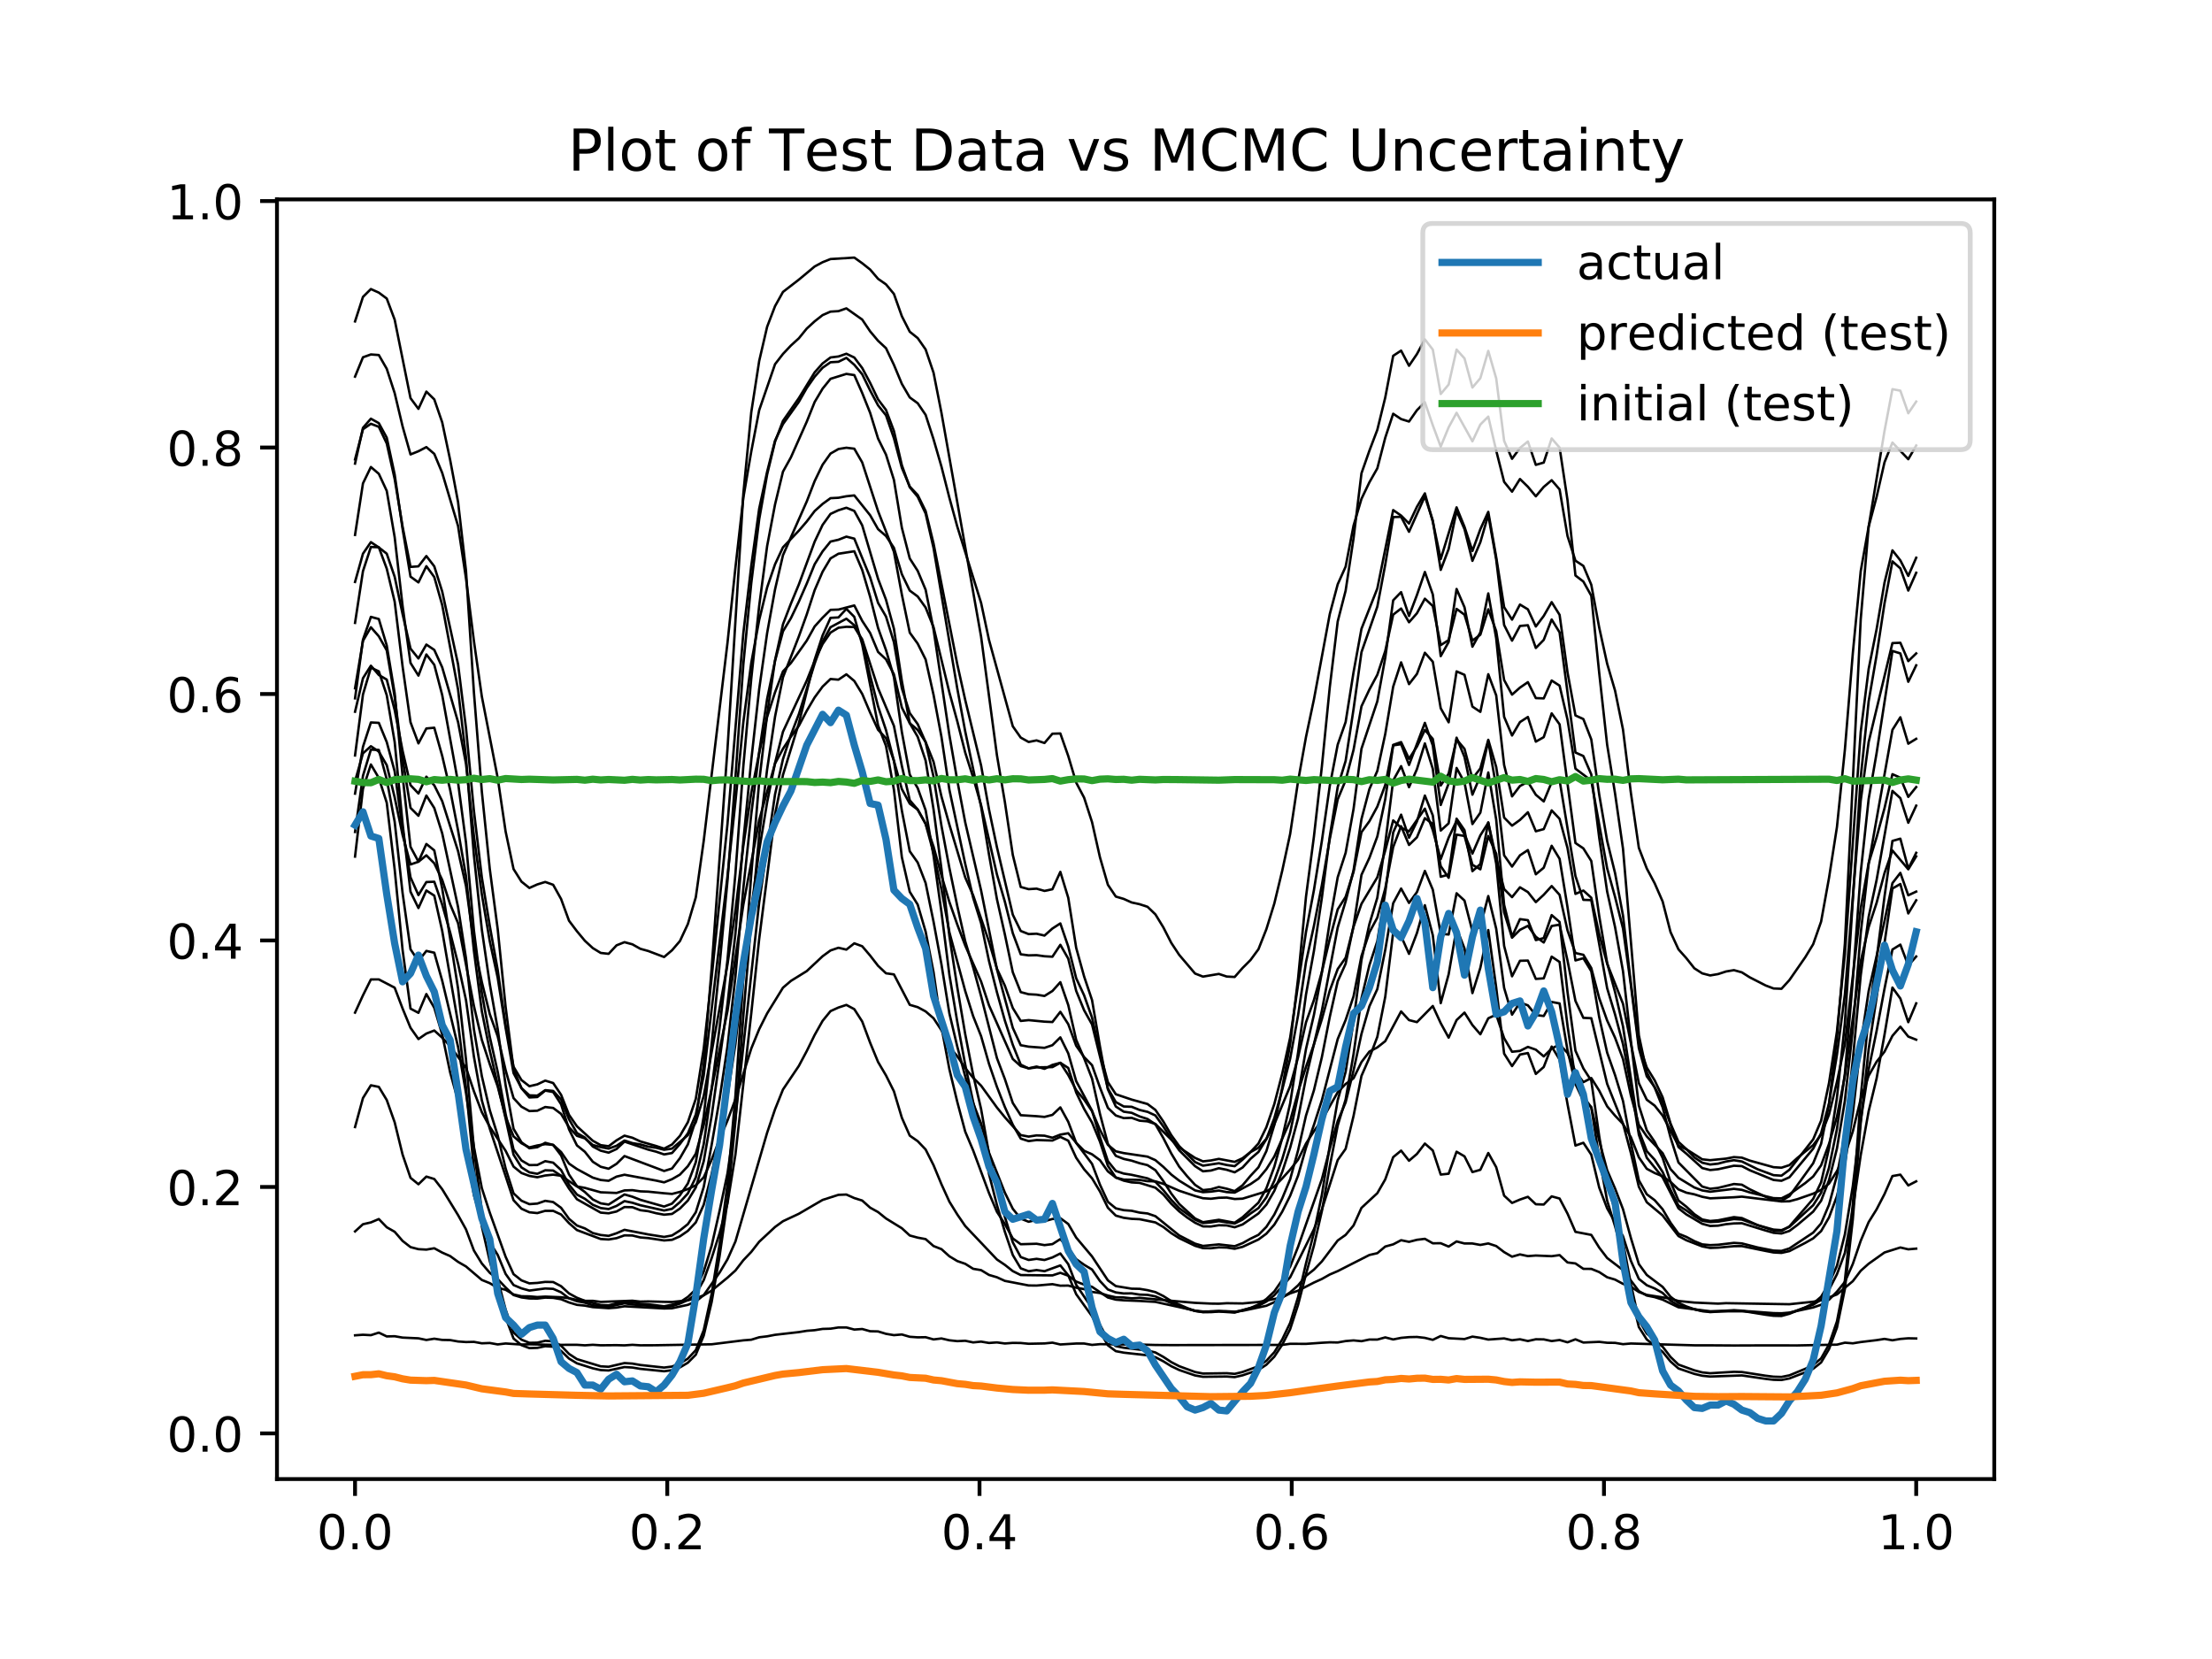 <?xml version="1.0" encoding="utf-8" standalone="no"?>
<!DOCTYPE svg PUBLIC "-//W3C//DTD SVG 1.1//EN"
  "http://www.w3.org/Graphics/SVG/1.1/DTD/svg11.dtd">
<!-- Created with matplotlib (http://matplotlib.org/) -->
<svg height="345pt" version="1.1" viewBox="0 0 460 345" width="460pt" xmlns="http://www.w3.org/2000/svg" xmlns:xlink="http://www.w3.org/1999/xlink">
 <defs>
  <style type="text/css">
*{stroke-linecap:butt;stroke-linejoin:round;}
  </style>
 </defs>
 <g id="figure_1">
  <g id="patch_1">
   <path d="M 0 345.6 
L 460.8 345.6 
L 460.8 0 
L 0 0 
z
" style="fill:#ffffff;"/>
  </g>
  <g id="axes_1">
   <g id="patch_2">
    <path d="M 57.6 307.584 
L 414.72 307.584 
L 414.72 41.472 
L 57.6 41.472 
z
" style="fill:#ffffff;"/>
   </g>
   <g id="matplotlib.axis_1">
    <g id="xtick_1">
     <g id="line2d_1">
      <defs>
       <path d="M 0 0 
L 0 3.5 
" id="m3b3945274f" style="stroke:#000000;stroke-width:0.8;"/>
      </defs>
      <g>
       <use style="stroke:#000000;stroke-width:0.8;" x="73.833" xlink:href="#m3b3945274f" y="307.584"/>
      </g>
     </g>
     <g id="text_1">
      <!-- 0.0 -->
      <defs>
       <path d="M 31.781 66.406 
Q 24.172 66.406 20.328 58.906 
Q 16.5 51.422 16.5 36.375 
Q 16.5 21.391 20.328 13.891 
Q 24.172 6.391 31.781 6.391 
Q 39.453 6.391 43.281 13.891 
Q 47.125 21.391 47.125 36.375 
Q 47.125 51.422 43.281 58.906 
Q 39.453 66.406 31.781 66.406 
z
M 31.781 74.219 
Q 44.047 74.219 50.516 64.516 
Q 56.984 54.828 56.984 36.375 
Q 56.984 17.969 50.516 8.266 
Q 44.047 -1.422 31.781 -1.422 
Q 19.531 -1.422 13.062 8.266 
Q 6.594 17.969 6.594 36.375 
Q 6.594 54.828 13.062 64.516 
Q 19.531 74.219 31.781 74.219 
z
" id="DejaVuSans-30"/>
       <path d="M 10.688 12.406 
L 21 12.406 
L 21 0 
L 10.688 0 
z
" id="DejaVuSans-2e"/>
      </defs>
      <g transform="translate(65.881 322.182)scale(0.1 -0.1)">
       <use xlink:href="#DejaVuSans-30"/>
       <use x="63.623" xlink:href="#DejaVuSans-2e"/>
       <use x="95.41" xlink:href="#DejaVuSans-30"/>
      </g>
     </g>
    </g>
    <g id="xtick_2">
     <g id="line2d_2">
      <g>
       <use style="stroke:#000000;stroke-width:0.8;" x="138.764" xlink:href="#m3b3945274f" y="307.584"/>
      </g>
     </g>
     <g id="text_2">
      <!-- 0.2 -->
      <defs>
       <path d="M 19.188 8.297 
L 53.609 8.297 
L 53.609 0 
L 7.328 0 
L 7.328 8.297 
Q 12.938 14.109 22.625 23.891 
Q 32.328 33.688 34.812 36.531 
Q 39.547 41.844 41.422 45.531 
Q 43.312 49.219 43.312 52.781 
Q 43.312 58.594 39.234 62.25 
Q 35.156 65.922 28.609 65.922 
Q 23.969 65.922 18.812 64.312 
Q 13.672 62.703 7.812 59.422 
L 7.812 69.391 
Q 13.766 71.781 18.938 73 
Q 24.125 74.219 28.422 74.219 
Q 39.75 74.219 46.484 68.547 
Q 53.219 62.891 53.219 53.422 
Q 53.219 48.922 51.531 44.891 
Q 49.859 40.875 45.406 35.406 
Q 44.188 33.984 37.641 27.219 
Q 31.109 20.453 19.188 8.297 
z
" id="DejaVuSans-32"/>
      </defs>
      <g transform="translate(130.812 322.182)scale(0.1 -0.1)">
       <use xlink:href="#DejaVuSans-30"/>
       <use x="63.623" xlink:href="#DejaVuSans-2e"/>
       <use x="95.41" xlink:href="#DejaVuSans-32"/>
      </g>
     </g>
    </g>
    <g id="xtick_3">
     <g id="line2d_3">
      <g>
       <use style="stroke:#000000;stroke-width:0.8;" x="203.695" xlink:href="#m3b3945274f" y="307.584"/>
      </g>
     </g>
     <g id="text_3">
      <!-- 0.4 -->
      <defs>
       <path d="M 37.797 64.312 
L 12.891 25.391 
L 37.797 25.391 
z
M 35.203 72.906 
L 47.609 72.906 
L 47.609 25.391 
L 58.016 25.391 
L 58.016 17.188 
L 47.609 17.188 
L 47.609 0 
L 37.797 0 
L 37.797 17.188 
L 4.891 17.188 
L 4.891 26.703 
z
" id="DejaVuSans-34"/>
      </defs>
      <g transform="translate(195.743 322.182)scale(0.1 -0.1)">
       <use xlink:href="#DejaVuSans-30"/>
       <use x="63.623" xlink:href="#DejaVuSans-2e"/>
       <use x="95.41" xlink:href="#DejaVuSans-34"/>
      </g>
     </g>
    </g>
    <g id="xtick_4">
     <g id="line2d_4">
      <g>
       <use style="stroke:#000000;stroke-width:0.8;" x="268.625" xlink:href="#m3b3945274f" y="307.584"/>
      </g>
     </g>
     <g id="text_4">
      <!-- 0.6 -->
      <defs>
       <path d="M 33.016 40.375 
Q 26.375 40.375 22.484 35.828 
Q 18.609 31.297 18.609 23.391 
Q 18.609 15.531 22.484 10.953 
Q 26.375 6.391 33.016 6.391 
Q 39.656 6.391 43.531 10.953 
Q 47.406 15.531 47.406 23.391 
Q 47.406 31.297 43.531 35.828 
Q 39.656 40.375 33.016 40.375 
z
M 52.594 71.297 
L 52.594 62.312 
Q 48.875 64.062 45.094 64.984 
Q 41.312 65.922 37.594 65.922 
Q 27.828 65.922 22.672 59.328 
Q 17.531 52.734 16.797 39.406 
Q 19.672 43.656 24.016 45.922 
Q 28.375 48.188 33.594 48.188 
Q 44.578 48.188 50.953 41.516 
Q 57.328 34.859 57.328 23.391 
Q 57.328 12.156 50.688 5.359 
Q 44.047 -1.422 33.016 -1.422 
Q 20.359 -1.422 13.672 8.266 
Q 6.984 17.969 6.984 36.375 
Q 6.984 53.656 15.188 63.938 
Q 23.391 74.219 37.203 74.219 
Q 40.922 74.219 44.703 73.484 
Q 48.484 72.75 52.594 71.297 
z
" id="DejaVuSans-36"/>
      </defs>
      <g transform="translate(260.674 322.182)scale(0.1 -0.1)">
       <use xlink:href="#DejaVuSans-30"/>
       <use x="63.623" xlink:href="#DejaVuSans-2e"/>
       <use x="95.41" xlink:href="#DejaVuSans-36"/>
      </g>
     </g>
    </g>
    <g id="xtick_5">
     <g id="line2d_5">
      <g>
       <use style="stroke:#000000;stroke-width:0.8;" x="333.556" xlink:href="#m3b3945274f" y="307.584"/>
      </g>
     </g>
     <g id="text_5">
      <!-- 0.8 -->
      <defs>
       <path d="M 31.781 34.625 
Q 24.75 34.625 20.719 30.859 
Q 16.703 27.094 16.703 20.516 
Q 16.703 13.922 20.719 10.156 
Q 24.75 6.391 31.781 6.391 
Q 38.812 6.391 42.859 10.172 
Q 46.922 13.969 46.922 20.516 
Q 46.922 27.094 42.891 30.859 
Q 38.875 34.625 31.781 34.625 
z
M 21.922 38.812 
Q 15.578 40.375 12.031 44.719 
Q 8.5 49.078 8.5 55.328 
Q 8.5 64.062 14.719 69.141 
Q 20.953 74.219 31.781 74.219 
Q 42.672 74.219 48.875 69.141 
Q 55.078 64.062 55.078 55.328 
Q 55.078 49.078 51.531 44.719 
Q 48 40.375 41.703 38.812 
Q 48.828 37.156 52.797 32.312 
Q 56.781 27.484 56.781 20.516 
Q 56.781 9.906 50.312 4.234 
Q 43.844 -1.422 31.781 -1.422 
Q 19.734 -1.422 13.25 4.234 
Q 6.781 9.906 6.781 20.516 
Q 6.781 27.484 10.781 32.312 
Q 14.797 37.156 21.922 38.812 
z
M 18.312 54.391 
Q 18.312 48.734 21.844 45.562 
Q 25.391 42.391 31.781 42.391 
Q 38.141 42.391 41.719 45.562 
Q 45.312 48.734 45.312 54.391 
Q 45.312 60.062 41.719 63.234 
Q 38.141 66.406 31.781 66.406 
Q 25.391 66.406 21.844 63.234 
Q 18.312 60.062 18.312 54.391 
z
" id="DejaVuSans-38"/>
      </defs>
      <g transform="translate(325.605 322.182)scale(0.1 -0.1)">
       <use xlink:href="#DejaVuSans-30"/>
       <use x="63.623" xlink:href="#DejaVuSans-2e"/>
       <use x="95.41" xlink:href="#DejaVuSans-38"/>
      </g>
     </g>
    </g>
    <g id="xtick_6">
     <g id="line2d_6">
      <g>
       <use style="stroke:#000000;stroke-width:0.8;" x="398.487" xlink:href="#m3b3945274f" y="307.584"/>
      </g>
     </g>
     <g id="text_6">
      <!-- 1.0 -->
      <defs>
       <path d="M 12.406 8.297 
L 28.516 8.297 
L 28.516 63.922 
L 10.984 60.406 
L 10.984 69.391 
L 28.422 72.906 
L 38.281 72.906 
L 38.281 8.297 
L 54.391 8.297 
L 54.391 0 
L 12.406 0 
z
" id="DejaVuSans-31"/>
      </defs>
      <g transform="translate(390.536 322.182)scale(0.1 -0.1)">
       <use xlink:href="#DejaVuSans-31"/>
       <use x="63.623" xlink:href="#DejaVuSans-2e"/>
       <use x="95.41" xlink:href="#DejaVuSans-30"/>
      </g>
     </g>
    </g>
   </g>
   <g id="matplotlib.axis_2">
    <g id="ytick_1">
     <g id="line2d_7">
      <defs>
       <path d="M 0 0 
L -3.5 0 
" id="mf6c7c4bfa1" style="stroke:#000000;stroke-width:0.8;"/>
      </defs>
      <g>
       <use style="stroke:#000000;stroke-width:0.8;" x="57.6" xlink:href="#mf6c7c4bfa1" y="298.087"/>
      </g>
     </g>
     <g id="text_7">
      <!-- 0.0 -->
      <g transform="translate(34.697 301.886)scale(0.1 -0.1)">
       <use xlink:href="#DejaVuSans-30"/>
       <use x="63.623" xlink:href="#DejaVuSans-2e"/>
       <use x="95.41" xlink:href="#DejaVuSans-30"/>
      </g>
     </g>
    </g>
    <g id="ytick_2">
     <g id="line2d_8">
      <g>
       <use style="stroke:#000000;stroke-width:0.8;" x="57.6" xlink:href="#mf6c7c4bfa1" y="246.832"/>
      </g>
     </g>
     <g id="text_8">
      <!-- 0.2 -->
      <g transform="translate(34.697 250.631)scale(0.1 -0.1)">
       <use xlink:href="#DejaVuSans-30"/>
       <use x="63.623" xlink:href="#DejaVuSans-2e"/>
       <use x="95.41" xlink:href="#DejaVuSans-32"/>
      </g>
     </g>
    </g>
    <g id="ytick_3">
     <g id="line2d_9">
      <g>
       <use style="stroke:#000000;stroke-width:0.8;" x="57.6" xlink:href="#mf6c7c4bfa1" y="195.577"/>
      </g>
     </g>
     <g id="text_9">
      <!-- 0.4 -->
      <g transform="translate(34.697 199.376)scale(0.1 -0.1)">
       <use xlink:href="#DejaVuSans-30"/>
       <use x="63.623" xlink:href="#DejaVuSans-2e"/>
       <use x="95.41" xlink:href="#DejaVuSans-34"/>
      </g>
     </g>
    </g>
    <g id="ytick_4">
     <g id="line2d_10">
      <g>
       <use style="stroke:#000000;stroke-width:0.8;" x="57.6" xlink:href="#mf6c7c4bfa1" y="144.321"/>
      </g>
     </g>
     <g id="text_10">
      <!-- 0.6 -->
      <g transform="translate(34.697 148.121)scale(0.1 -0.1)">
       <use xlink:href="#DejaVuSans-30"/>
       <use x="63.623" xlink:href="#DejaVuSans-2e"/>
       <use x="95.41" xlink:href="#DejaVuSans-36"/>
      </g>
     </g>
    </g>
    <g id="ytick_5">
     <g id="line2d_11">
      <g>
       <use style="stroke:#000000;stroke-width:0.8;" x="57.6" xlink:href="#mf6c7c4bfa1" y="93.066"/>
      </g>
     </g>
     <g id="text_11">
      <!-- 0.8 -->
      <g transform="translate(34.697 96.865)scale(0.1 -0.1)">
       <use xlink:href="#DejaVuSans-30"/>
       <use x="63.623" xlink:href="#DejaVuSans-2e"/>
       <use x="95.41" xlink:href="#DejaVuSans-38"/>
      </g>
     </g>
    </g>
    <g id="ytick_6">
     <g id="line2d_12">
      <g>
       <use style="stroke:#000000;stroke-width:0.8;" x="57.6" xlink:href="#mf6c7c4bfa1" y="41.811"/>
      </g>
     </g>
     <g id="text_12">
      <!-- 1.0 -->
      <g transform="translate(34.697 45.61)scale(0.1 -0.1)">
       <use xlink:href="#DejaVuSans-31"/>
       <use x="63.623" xlink:href="#DejaVuSans-2e"/>
       <use x="95.41" xlink:href="#DejaVuSans-30"/>
      </g>
     </g>
    </g>
   </g>
   <g id="line2d_13">
    <path clip-path="url(#paecee7a678)" d="M 73.833 78.322 
L 75.481 74.3 
L 77.129 73.711 
L 78.777 73.832 
L 80.425 76.691 
L 82.073 81.746 
L 83.721 88.673 
L 85.369 94.501 
L 87.017 93.837 
L 88.665 92.979 
L 90.313 94.386 
L 91.961 98.344 
L 95.257 109.38 
L 96.905 120.259 
L 98.553 133.297 
L 100.201 144.844 
L 103.497 161.764 
L 105.145 172.908 
L 106.793 180.718 
L 108.441 183.338 
L 110.089 184.657 
L 111.737 183.922 
L 113.385 183.409 
L 115.033 183.995 
L 116.681 186.952 
L 118.329 191.471 
L 119.977 193.657 
L 121.625 195.637 
L 123.273 197.158 
L 124.92 198.167 
L 126.568 198.355 
L 128.216 196.587 
L 129.864 195.931 
L 131.512 196.378 
L 133.16 197.308 
L 134.808 197.768 
L 138.104 199.016 
L 139.752 197.61 
L 141.4 195.691 
L 143.048 192.157 
L 144.696 186.599 
L 146.344 174.853 
L 151.288 133.677 
L 152.936 118.054 
L 154.584 103.503 
L 156.232 93.889 
L 157.88 85.293 
L 161.176 75.733 
L 162.824 73.606 
L 164.472 71.858 
L 166.12 70.358 
L 167.768 68.329 
L 169.416 66.82 
L 171.064 65.526 
L 172.712 64.805 
L 174.36 64.705 
L 176.008 64.127 
L 179.304 66.459 
L 180.952 68.906 
L 182.6 70.871 
L 184.248 72.402 
L 185.896 75.872 
L 187.544 79.826 
L 189.192 82.651 
L 190.84 83.854 
L 192.488 86.271 
L 194.136 91.352 
L 195.784 97.045 
L 197.432 103.516 
L 199.08 109.531 
L 204.024 125.372 
L 205.672 133.095 
L 210.616 151.04 
L 212.264 153.384 
L 213.912 154.3 
L 215.56 153.971 
L 217.208 154.513 
L 218.856 152.58 
L 220.504 152.53 
L 222.152 157.223 
L 223.8 162.748 
L 225.448 165.878 
L 227.096 170.968 
L 228.744 178.29 
L 230.392 183.993 
L 232.04 186.448 
L 233.688 186.936 
L 235.336 187.674 
L 236.984 188.034 
L 238.632 188.572 
L 240.28 190.16 
L 241.928 192.854 
L 243.576 196.078 
L 245.224 198.577 
L 248.52 202.452 
L 250.168 203.092 
L 253.464 202.535 
L 255.112 203.078 
L 256.76 203.166 
L 258.408 201.292 
L 260.056 199.638 
L 261.704 197.398 
L 263.352 193.223 
L 265 187.902 
L 266.648 181.069 
L 268.296 173.434 
L 269.944 162.453 
L 271.592 153.25 
L 273.24 145.455 
L 276.536 127.699 
L 278.184 121.509 
L 279.832 117.839 
L 281.48 109.298 
L 283.128 103.739 
L 284.776 100.296 
L 286.424 97.396 
L 288.072 91.025 
L 289.72 86.043 
L 291.368 87.147 
L 293.016 87.661 
L 294.664 85.301 
L 296.312 83.643 
L 297.96 88.438 
L 299.608 92.872 
L 301.256 88.865 
L 302.904 85.843 
L 306.2 91.771 
L 307.848 88.286 
L 309.496 86.635 
L 311.144 93.703 
L 312.792 100.206 
L 314.44 102.248 
L 316.088 99.613 
L 317.736 101.224 
L 319.384 103.21 
L 321.032 101.254 
L 322.68 99.865 
L 324.328 101.776 
L 325.976 111.474 
L 327.624 116.601 
L 329.272 117.685 
L 330.92 121.609 
L 332.568 130.525 
L 334.216 138.011 
L 335.864 143.63 
L 337.512 151.716 
L 339.16 164.933 
L 340.808 176.305 
L 342.456 180.604 
L 344.104 183.694 
L 345.752 187.459 
L 347.4 193.84 
L 349.047 197.422 
L 350.695 199.27 
L 352.343 201.357 
L 353.991 202.418 
L 355.639 202.847 
L 357.287 202.567 
L 358.935 202.028 
L 360.583 201.749 
L 362.231 202.207 
L 363.879 203.247 
L 367.175 204.935 
L 368.823 205.559 
L 370.471 205.624 
L 372.119 203.814 
L 375.415 199.062 
L 377.063 196.356 
L 378.711 191.655 
L 380.359 182.549 
L 382.007 171.976 
L 383.655 155.903 
L 385.303 135.864 
L 386.951 118.759 
L 388.599 109.523 
L 390.247 103.352 
L 391.895 96.141 
L 393.543 92.034 
L 396.839 95.492 
L 398.487 92.638 
L 398.487 92.638 
" style="fill:none;stroke:#000000;stroke-linecap:square;stroke-width:0.5;"/>
   </g>
   <g id="line2d_14">
    <path clip-path="url(#paecee7a678)" d="M 73.833 129.535 
L 75.481 118.778 
L 77.129 113.745 
L 78.777 113.804 
L 80.425 118.255 
L 82.073 125.113 
L 83.721 138.604 
L 85.369 150.201 
L 87.017 154.591 
L 88.665 151.489 
L 90.313 151.338 
L 91.961 157.197 
L 93.609 164.24 
L 95.257 172.686 
L 96.905 182.196 
L 98.553 197.717 
L 100.201 210.307 
L 101.849 218.465 
L 105.145 232.596 
L 106.793 240.124 
L 108.441 242.763 
L 110.089 243.799 
L 111.737 244.104 
L 113.385 243.366 
L 115.033 243.423 
L 116.681 244.518 
L 118.329 247.165 
L 119.977 249.385 
L 124.92 252.173 
L 126.568 252.313 
L 128.216 251.936 
L 129.864 251.011 
L 131.512 251.048 
L 133.16 251.669 
L 134.808 251.875 
L 136.456 252.298 
L 138.104 252.601 
L 139.752 252.446 
L 141.4 251.322 
L 143.048 249.651 
L 144.696 246.936 
L 146.344 241.496 
L 147.992 232.048 
L 151.288 208.787 
L 152.936 194.115 
L 154.584 174.928 
L 156.232 158.078 
L 157.88 143.279 
L 159.528 131.667 
L 161.176 122.565 
L 162.824 115.464 
L 167.768 104.287 
L 169.416 100.039 
L 171.064 96.636 
L 172.712 94.323 
L 174.36 93.379 
L 176.008 93.109 
L 177.656 93.31 
L 179.304 96.167 
L 182.6 106.3 
L 185.896 114.746 
L 187.544 123.634 
L 189.192 131.567 
L 190.84 133.844 
L 192.488 137.135 
L 194.136 144.492 
L 195.784 153.254 
L 197.432 164.235 
L 200.728 179.674 
L 202.376 186.702 
L 204.024 191.994 
L 205.672 199.849 
L 207.32 206.347 
L 208.968 212.232 
L 210.616 217.278 
L 212.264 221.399 
L 213.912 222.188 
L 215.56 221.965 
L 218.856 221.912 
L 220.504 221.018 
L 222.152 222.089 
L 223.8 227.195 
L 225.448 230.598 
L 227.096 233.442 
L 228.744 237.42 
L 230.392 242.431 
L 232.04 244.873 
L 233.688 245.524 
L 235.336 245.888 
L 236.984 245.987 
L 240.28 246.992 
L 241.928 248.403 
L 243.576 250.33 
L 245.224 251.911 
L 246.872 253.188 
L 248.52 254.275 
L 250.168 255.036 
L 251.816 255.056 
L 253.464 254.796 
L 255.112 254.832 
L 256.76 255.219 
L 258.408 254.634 
L 261.704 252.347 
L 263.352 250.507 
L 265 247.652 
L 266.648 243.691 
L 268.296 238.68 
L 269.944 232.58 
L 271.592 224.126 
L 274.888 210.187 
L 278.184 192.879 
L 279.832 187.426 
L 281.48 180.99 
L 283.128 170.328 
L 284.776 164.097 
L 286.424 160.316 
L 288.072 152.643 
L 289.72 142.799 
L 291.368 137.741 
L 293.016 142.269 
L 294.664 140.145 
L 296.312 135.746 
L 297.96 137.622 
L 299.608 147.292 
L 301.256 150.209 
L 302.904 139.621 
L 304.552 140.334 
L 306.2 146.939 
L 307.848 148.037 
L 309.496 140.206 
L 311.144 144.606 
L 312.792 159.089 
L 314.44 165.615 
L 316.088 163.45 
L 317.736 162.602 
L 319.384 165.273 
L 321.032 166.664 
L 322.68 162.685 
L 324.328 162.283 
L 327.624 182.178 
L 329.272 187.127 
L 330.92 187.179 
L 334.216 205.507 
L 335.864 210.975 
L 337.512 217.129 
L 339.16 225.689 
L 340.808 235.964 
L 342.456 240.76 
L 345.752 244.839 
L 349.047 251.281 
L 350.695 252.55 
L 353.991 254.494 
L 355.639 254.947 
L 357.287 254.884 
L 358.935 254.576 
L 360.583 254.42 
L 362.231 254.379 
L 367.175 255.897 
L 368.823 256.373 
L 370.471 256.513 
L 372.119 255.982 
L 373.767 254.748 
L 377.063 251.961 
L 378.711 249.709 
L 380.359 245.427 
L 382.007 238.823 
L 383.655 228.905 
L 385.303 214.084 
L 386.951 194.044 
L 388.599 179.623 
L 393.543 151.783 
L 395.191 149.164 
L 396.839 154.654 
L 398.487 153.641 
L 398.487 153.641 
" style="fill:none;stroke:#000000;stroke-linecap:square;stroke-width:0.5;"/>
   </g>
   <g id="line2d_15">
    <path clip-path="url(#paecee7a678)" d="M 73.833 173.015 
L 75.481 161.326 
L 77.129 155.896 
L 78.777 155.957 
L 80.425 162.071 
L 82.073 170.887 
L 83.721 185.714 
L 85.369 197.415 
L 87.017 199.877 
L 88.665 197.749 
L 90.313 198.123 
L 91.961 203.955 
L 95.257 217.699 
L 96.905 227.265 
L 98.553 238.517 
L 100.201 247.094 
L 101.849 252.167 
L 105.145 261.352 
L 106.793 264.968 
L 108.441 266.259 
L 110.089 266.885 
L 111.737 266.793 
L 113.385 266.578 
L 115.033 266.608 
L 116.681 267.469 
L 118.329 268.976 
L 119.977 269.875 
L 121.625 270.517 
L 124.92 271.388 
L 126.568 271.452 
L 128.216 271.025 
L 129.864 270.785 
L 131.512 270.818 
L 133.16 271.14 
L 134.808 271.234 
L 138.104 271.652 
L 139.752 271.323 
L 141.4 270.807 
L 143.048 269.703 
L 144.696 268.131 
L 146.344 264.428 
L 147.992 259.045 
L 149.64 251.809 
L 151.288 243.999 
L 152.936 232.564 
L 157.88 187.629 
L 161.176 165.183 
L 162.824 157.873 
L 164.472 152.828 
L 166.12 148.541 
L 169.416 137.988 
L 171.064 133.402 
L 172.712 130.433 
L 176.008 128.666 
L 177.656 130.027 
L 179.304 133.251 
L 180.952 140.506 
L 182.6 146.9 
L 184.248 151.832 
L 185.896 158.234 
L 187.544 168.56 
L 189.192 177.035 
L 190.84 179.365 
L 192.488 183.628 
L 194.136 191.673 
L 195.784 200.56 
L 197.432 210.745 
L 199.08 217.669 
L 200.728 223.861 
L 202.376 229.425 
L 204.024 233.635 
L 205.672 239.711 
L 208.968 248.019 
L 210.616 251.374 
L 212.264 253.422 
L 213.912 254.074 
L 215.56 253.684 
L 217.208 253.952 
L 218.856 253.499 
L 220.504 253.328 
L 222.152 254.539 
L 223.8 257.367 
L 227.096 261.285 
L 230.392 266.252 
L 232.04 267.45 
L 235.336 267.992 
L 236.984 268.021 
L 238.632 268.296 
L 240.28 268.704 
L 241.928 269.523 
L 243.576 270.573 
L 246.872 272.007 
L 248.52 272.619 
L 250.168 272.876 
L 251.816 272.872 
L 253.464 272.745 
L 256.76 272.957 
L 260.056 272.005 
L 261.704 271.278 
L 263.352 270.136 
L 265 268.566 
L 266.648 266.187 
L 268.296 263.408 
L 269.944 259.284 
L 274.888 245.232 
L 276.536 238.886 
L 278.184 233.144 
L 279.832 229.251 
L 281.48 222.609 
L 283.128 215.004 
L 284.776 209.263 
L 286.424 205.682 
L 288.072 197.546 
L 289.72 187.836 
L 291.368 184.78 
L 293.016 187.77 
L 294.664 185.515 
L 296.312 181.115 
L 297.96 185.016 
L 299.608 194.179 
L 301.256 194.336 
L 302.904 185.76 
L 304.552 187.286 
L 306.2 193.666 
L 307.848 192.675 
L 309.496 186.34 
L 311.144 193.136 
L 312.792 205.442 
L 314.44 211.004 
L 316.088 208.468 
L 317.736 209.073 
L 319.384 211.08 
L 321.032 211.283 
L 322.68 208.362 
L 324.328 208.674 
L 325.976 218.41 
L 327.624 225.418 
L 329.272 228.939 
L 330.92 230.258 
L 332.568 237.19 
L 334.216 243.355 
L 335.864 247.167 
L 337.512 251.457 
L 339.16 257.473 
L 340.808 262.872 
L 342.456 265.133 
L 345.752 267.612 
L 347.4 269.668 
L 349.047 270.935 
L 350.695 271.681 
L 352.343 272.258 
L 353.991 272.625 
L 355.639 272.864 
L 360.583 272.543 
L 362.231 272.609 
L 367.175 273.41 
L 368.823 273.626 
L 370.471 273.665 
L 372.119 273.213 
L 375.415 271.873 
L 377.063 271.065 
L 378.711 269.666 
L 380.359 266.936 
L 382.007 263.231 
L 383.655 256.687 
L 385.303 246.665 
L 386.951 233.01 
L 388.599 222.404 
L 390.247 214.415 
L 391.895 205.615 
L 393.543 197.456 
L 395.191 196.438 
L 396.839 200.79 
L 398.487 198.91 
L 398.487 198.91 
" style="fill:none;stroke:#000000;stroke-linecap:square;stroke-width:0.5;"/>
   </g>
   <g id="line2d_16">
    <path clip-path="url(#paecee7a678)" d="M 73.833 210.585 
L 75.481 206.989 
L 77.129 203.678 
L 78.777 203.676 
L 82.073 205.394 
L 83.721 209.732 
L 85.369 213.739 
L 87.017 216.076 
L 88.665 214.937 
L 90.313 214.305 
L 91.961 215.792 
L 93.609 217.541 
L 96.905 222.049 
L 98.553 226.941 
L 100.201 231.285 
L 101.849 234.32 
L 105.145 239.322 
L 106.793 242.601 
L 108.441 243.933 
L 110.089 244.535 
L 111.737 244.82 
L 113.385 244.451 
L 115.033 244.275 
L 116.681 244.513 
L 119.977 246.729 
L 121.625 247.024 
L 124.92 247.946 
L 128.216 248.086 
L 129.864 247.556 
L 131.512 247.502 
L 133.16 247.748 
L 134.808 247.812 
L 138.104 248.145 
L 139.752 248.283 
L 141.4 247.862 
L 143.048 247.266 
L 144.696 246.495 
L 146.344 244.835 
L 147.992 241.174 
L 149.64 236.885 
L 151.288 233.011 
L 152.936 228.596 
L 156.232 218.051 
L 157.88 214.027 
L 159.528 210.749 
L 162.824 205.398 
L 164.472 203.986 
L 167.768 201.946 
L 171.064 198.855 
L 172.712 197.652 
L 174.36 197.094 
L 176.008 197.477 
L 177.656 196.171 
L 179.304 196.778 
L 180.952 198.721 
L 182.6 200.844 
L 184.248 202.403 
L 185.896 202.634 
L 189.192 208.961 
L 190.84 209.443 
L 192.488 210.329 
L 194.136 211.753 
L 195.784 214.257 
L 197.432 217.676 
L 199.08 219.661 
L 200.728 222.112 
L 202.376 224.127 
L 204.024 225.769 
L 207.32 230.32 
L 208.968 232.342 
L 212.264 236.05 
L 213.912 236.362 
L 215.56 236.113 
L 217.208 236.174 
L 218.856 236.595 
L 220.504 235.954 
L 222.152 235.664 
L 223.8 237.65 
L 225.448 239.314 
L 227.096 240.045 
L 228.744 241.269 
L 230.392 243.597 
L 232.04 244.874 
L 233.688 245.306 
L 236.984 245.369 
L 238.632 245.637 
L 240.28 245.666 
L 241.928 246.184 
L 245.224 247.625 
L 248.52 248.717 
L 250.168 249.18 
L 251.816 249.288 
L 253.464 249.086 
L 255.112 249.044 
L 256.76 249.344 
L 258.408 249.269 
L 263.352 247.749 
L 265 246.737 
L 266.648 245.068 
L 268.296 243.23 
L 269.944 241.163 
L 271.592 237.81 
L 273.24 235.247 
L 274.888 232.951 
L 278.184 227.142 
L 279.832 225.422 
L 281.48 224.233 
L 283.128 220.865 
L 284.776 218.68 
L 286.424 217.816 
L 288.072 216.512 
L 291.368 210.335 
L 293.016 212.136 
L 294.664 212.559 
L 297.96 209.203 
L 299.608 212.776 
L 301.256 215.785 
L 302.904 212.132 
L 304.552 210.579 
L 306.2 213.17 
L 307.848 215.088 
L 309.496 211.765 
L 311.144 210.995 
L 312.792 215.901 
L 314.44 218.722 
L 316.088 218.542 
L 317.736 217.707 
L 319.384 218.288 
L 321.032 219.683 
L 322.68 218.063 
L 324.328 217.188 
L 325.976 218.965 
L 327.624 222.841 
L 329.272 225.039 
L 330.92 224.188 
L 332.568 226.809 
L 334.216 230.059 
L 335.864 232.013 
L 337.512 233.732 
L 339.16 236.503 
L 340.808 240.666 
L 342.456 243.056 
L 344.104 243.938 
L 345.752 244.61 
L 347.4 245.785 
L 349.047 247.345 
L 350.695 248.026 
L 352.343 248.367 
L 353.991 248.88 
L 355.639 249.202 
L 360.583 248.98 
L 362.231 248.852 
L 370.471 249.851 
L 372.119 249.809 
L 373.767 249.376 
L 377.063 248.23 
L 378.711 247.453 
L 380.359 246.136 
L 382.007 243.541 
L 383.655 240.203 
L 385.303 235.29 
L 386.951 228.529 
L 388.599 223.705 
L 390.247 220.796 
L 391.895 218.702 
L 393.543 215.408 
L 395.191 213.503 
L 396.839 215.562 
L 398.487 216.21 
L 398.487 216.21 
" style="fill:none;stroke:#000000;stroke-linecap:square;stroke-width:0.5;"/>
   </g>
   <g id="line2d_17">
    <path clip-path="url(#paecee7a678)" d="M 73.833 165.044 
L 75.481 155.301 
L 77.129 150.239 
L 78.777 150.323 
L 80.425 154.319 
L 82.073 160.397 
L 83.721 172.406 
L 85.369 182.456 
L 87.017 186.14 
L 88.665 183.426 
L 90.313 183.363 
L 91.961 188.123 
L 93.609 193.902 
L 95.257 200.413 
L 96.905 207.964 
L 98.553 219.734 
L 100.201 228.836 
L 101.849 234.695 
L 105.145 244.582 
L 106.793 249.591 
L 108.441 251.36 
L 110.089 252.105 
L 111.737 252.27 
L 113.385 251.8 
L 115.033 251.802 
L 116.681 252.563 
L 118.329 254.359 
L 119.977 255.799 
L 124.92 257.66 
L 126.568 257.762 
L 128.216 257.484 
L 129.864 256.903 
L 131.512 256.93 
L 133.16 257.331 
L 134.808 257.466 
L 138.104 257.96 
L 139.752 257.828 
L 141.4 257.106 
L 143.048 255.969 
L 144.696 254.207 
L 146.344 250.536 
L 147.992 244.137 
L 151.288 227.904 
L 152.936 217.112 
L 154.584 202.586 
L 156.232 189.052 
L 157.88 176.805 
L 159.528 166.866 
L 161.176 158.651 
L 162.824 152.166 
L 167.768 141.547 
L 169.416 137.421 
L 171.064 133.939 
L 172.712 131.552 
L 174.36 130.544 
L 176.008 130.347 
L 177.656 130.401 
L 179.304 132.96 
L 182.6 143.125 
L 185.896 150.952 
L 187.544 159.268 
L 189.192 166.421 
L 190.84 168.34 
L 192.488 171.314 
L 194.136 177.4 
L 195.784 184.949 
L 197.432 193.874 
L 200.728 206.099 
L 202.376 211.327 
L 204.024 215.471 
L 205.672 221.236 
L 207.32 226.025 
L 208.968 230.217 
L 210.616 233.893 
L 212.264 236.776 
L 213.912 237.302 
L 215.56 237.082 
L 218.856 237.181 
L 220.504 236.425 
L 222.152 237.21 
L 223.8 240.764 
L 225.448 243.159 
L 227.096 245.036 
L 228.744 247.78 
L 230.392 251.157 
L 232.04 252.795 
L 233.688 253.25 
L 235.336 253.468 
L 236.984 253.541 
L 240.28 254.213 
L 241.928 255.165 
L 243.576 256.443 
L 245.224 257.482 
L 248.52 259.07 
L 250.168 259.56 
L 251.816 259.583 
L 253.464 259.397 
L 255.112 259.44 
L 256.76 259.69 
L 258.408 259.289 
L 261.704 257.765 
L 263.352 256.552 
L 265 254.675 
L 266.648 251.973 
L 268.296 248.674 
L 269.944 244.473 
L 271.592 238.683 
L 273.24 233.928 
L 274.888 228.822 
L 278.184 216.081 
L 279.832 212.125 
L 281.48 207.196 
L 283.128 198.823 
L 284.776 193.883 
L 286.424 190.818 
L 288.072 184.764 
L 289.72 176.162 
L 291.368 171.819 
L 293.016 175.713 
L 294.664 174.118 
L 296.312 170.142 
L 297.96 171.364 
L 299.608 180.115 
L 301.256 182.542 
L 302.904 173.568 
L 304.552 173.841 
L 306.2 179.842 
L 307.848 180.779 
L 309.496 173.863 
L 311.144 177.52 
L 312.792 189.726 
L 314.44 195.003 
L 316.088 193.369 
L 317.736 192.535 
L 319.384 194.816 
L 321.032 195.998 
L 322.68 192.568 
L 324.328 192.289 
L 325.976 199.776 
L 327.624 208.147 
L 329.272 211.668 
L 330.92 211.744 
L 334.216 225.387 
L 337.512 233.652 
L 339.16 239.81 
L 340.808 246.791 
L 342.456 250.011 
L 345.752 252.765 
L 349.047 257.045 
L 350.695 257.922 
L 353.991 259.199 
L 355.639 259.517 
L 357.287 259.457 
L 360.583 259.155 
L 362.231 259.135 
L 367.175 260.143 
L 368.823 260.458 
L 370.471 260.547 
L 372.119 260.178 
L 375.415 258.464 
L 377.063 257.528 
L 378.711 256.018 
L 380.359 253.169 
L 382.007 248.731 
L 383.655 242.032 
L 385.303 231.597 
L 386.951 217.067 
L 388.599 206.111 
L 391.895 191.57 
L 393.543 183.658 
L 395.191 181.522 
L 396.839 186.184 
L 398.487 185.41 
L 398.487 185.41 
" style="fill:none;stroke:#000000;stroke-linecap:square;stroke-width:0.5;"/>
   </g>
   <g id="line2d_18">
    <path clip-path="url(#paecee7a678)" d="M 73.833 96.411 
L 75.481 88.968 
L 77.129 87.073 
L 78.777 87.994 
L 80.425 91.017 
L 82.073 98.68 
L 83.721 109.979 
L 85.369 119.919 
L 87.017 121.114 
L 88.665 117.744 
L 90.313 120.004 
L 91.961 125.824 
L 95.257 143.396 
L 96.905 157.523 
L 98.553 177.881 
L 100.201 193.33 
L 101.849 204.614 
L 103.497 213.979 
L 105.145 225.667 
L 106.793 234.739 
L 108.441 237.534 
L 110.089 238.788 
L 111.737 238.571 
L 113.385 237.654 
L 115.033 238.101 
L 116.681 240.272 
L 118.329 244.257 
L 119.977 246.674 
L 121.625 247.884 
L 123.273 249.431 
L 124.92 250.239 
L 126.568 250.497 
L 129.864 248.391 
L 131.512 248.861 
L 133.16 249.504 
L 138.104 250.913 
L 139.752 250.299 
L 141.4 248.555 
L 143.048 246.108 
L 144.696 241.687 
L 146.344 232.183 
L 147.992 217.132 
L 149.64 200.724 
L 151.288 183.135 
L 152.936 161.671 
L 154.584 138.135 
L 156.232 121.257 
L 157.88 107.99 
L 159.528 98.679 
L 161.176 91.852 
L 162.824 87.525 
L 166.12 82.797 
L 169.416 77.43 
L 171.064 75.578 
L 172.712 74.336 
L 174.36 74.133 
L 176.008 73.563 
L 177.656 74.351 
L 179.304 76.533 
L 180.952 79.623 
L 182.6 83.058 
L 184.248 85.25 
L 185.896 89.619 
L 187.544 96.735 
L 189.192 101.329 
L 190.84 103.302 
L 192.488 106.787 
L 194.136 113.96 
L 199.08 143.225 
L 200.728 152.126 
L 204.024 167.732 
L 205.672 177.724 
L 207.32 186.988 
L 208.968 194.324 
L 210.616 202.187 
L 212.264 206.316 
L 213.912 206.754 
L 215.56 206.847 
L 217.208 207.118 
L 218.856 206.084 
L 220.504 204.251 
L 222.152 209.02 
L 223.8 216.254 
L 225.448 220.061 
L 227.096 224.301 
L 228.744 231.646 
L 230.392 237.874 
L 232.04 240.362 
L 233.688 241.004 
L 235.336 241.369 
L 236.984 241.898 
L 238.632 242.302 
L 240.28 243.353 
L 241.928 245.624 
L 243.576 248.214 
L 245.224 250.377 
L 248.52 253.385 
L 250.168 254.166 
L 253.464 253.666 
L 256.76 254.274 
L 258.408 253.131 
L 261.704 250.1 
L 263.352 247.109 
L 265 242.629 
L 266.648 236.663 
L 268.296 229.465 
L 269.944 218.891 
L 271.592 206.814 
L 273.24 197.749 
L 274.888 186.722 
L 276.536 173.962 
L 278.184 163.659 
L 279.832 158.239 
L 281.48 147.463 
L 283.128 135.628 
L 286.424 126.152 
L 288.072 117.411 
L 289.72 107.527 
L 291.368 107.479 
L 293.016 110.587 
L 296.312 103.21 
L 297.96 108.247 
L 299.608 118.512 
L 301.256 114.176 
L 302.904 106.254 
L 304.552 110.037 
L 306.2 116.63 
L 307.848 112.75 
L 309.496 107.087 
L 311.144 116.355 
L 312.792 129.976 
L 314.44 133.23 
L 316.088 130.171 
L 317.736 130.021 
L 319.384 134.753 
L 321.032 133.068 
L 322.68 128.831 
L 324.328 131.513 
L 327.624 156.493 
L 329.272 157.223 
L 330.92 161.052 
L 332.568 174.212 
L 334.216 185.397 
L 335.864 192.809 
L 337.512 201.952 
L 339.16 216.52 
L 340.808 229.902 
L 342.456 235.052 
L 344.104 237.449 
L 345.752 240.781 
L 347.4 245.785 
L 349.047 249.651 
L 350.695 250.944 
L 352.343 252.486 
L 353.991 253.597 
L 355.639 253.914 
L 357.287 253.774 
L 360.583 253.107 
L 362.231 253.303 
L 365.527 254.775 
L 368.823 255.892 
L 370.471 256.001 
L 372.119 255.037 
L 377.063 249.307 
L 378.711 245.861 
L 380.359 238.806 
L 382.007 228.258 
L 383.655 212.77 
L 386.951 161.661 
L 388.599 145.836 
L 390.247 136.274 
L 391.895 125.492 
L 393.543 116.743 
L 395.191 118.195 
L 396.839 122.811 
L 398.487 119.111 
L 398.487 119.111 
" style="fill:none;stroke:#000000;stroke-linecap:square;stroke-width:0.5;"/>
   </g>
   <g id="line2d_19">
    <path clip-path="url(#paecee7a678)" d="M 73.833 95.541 
L 75.481 89.261 
L 77.129 88.127 
L 78.777 88.755 
L 80.425 92.224 
L 82.073 99.607 
L 83.721 109.524 
L 85.369 117.892 
L 87.017 117.772 
L 88.665 115.634 
L 90.313 117.778 
L 91.961 123.024 
L 95.257 138.144 
L 96.905 151.376 
L 98.553 168.615 
L 100.201 182.467 
L 101.849 192.538 
L 103.497 201.687 
L 105.145 213.171 
L 106.793 221.831 
L 108.441 224.604 
L 110.089 225.885 
L 111.737 225.504 
L 113.385 224.722 
L 115.033 225.221 
L 116.681 227.667 
L 118.329 231.839 
L 119.977 234.22 
L 123.273 237.232 
L 124.92 238.142 
L 126.568 238.368 
L 128.216 237.136 
L 129.864 236.167 
L 131.512 236.601 
L 133.16 237.364 
L 136.456 238.322 
L 138.104 238.868 
L 139.752 238.007 
L 141.4 236.204 
L 143.048 233.367 
L 144.696 228.511 
L 146.344 218.074 
L 147.992 203.277 
L 151.288 171.319 
L 154.584 131.656 
L 156.232 117.65 
L 157.88 105.771 
L 159.528 98.112 
L 161.176 91.632 
L 162.824 88.195 
L 166.12 83.581 
L 167.768 80.69 
L 169.416 78.334 
L 171.064 76.473 
L 172.712 75.332 
L 174.36 75.232 
L 176.008 74.421 
L 177.656 75.858 
L 179.304 77.832 
L 180.952 81.204 
L 182.6 84.297 
L 184.248 86.362 
L 185.896 91.125 
L 187.544 97.282 
L 189.192 101.194 
L 190.84 102.933 
L 192.488 106.278 
L 194.136 113.026 
L 199.08 138.177 
L 200.728 145.577 
L 204.024 159.192 
L 205.672 168.354 
L 207.32 176.19 
L 210.616 190.216 
L 212.264 193.597 
L 213.912 194.25 
L 215.56 194.171 
L 217.208 194.558 
L 218.856 193.092 
L 220.504 192.03 
L 222.152 196.854 
L 223.8 203.43 
L 225.448 206.989 
L 227.096 211.622 
L 228.744 218.961 
L 230.392 225.033 
L 232.04 227.554 
L 235.336 228.666 
L 238.632 229.587 
L 240.28 230.823 
L 241.928 233.236 
L 243.576 236.061 
L 245.224 238.344 
L 248.52 241.657 
L 250.168 242.409 
L 253.464 241.907 
L 255.112 242.271 
L 256.76 242.514 
L 258.408 241.15 
L 260.056 239.565 
L 261.704 237.807 
L 263.352 234.406 
L 265 229.602 
L 266.648 223.268 
L 268.296 215.786 
L 271.592 193.792 
L 273.24 185.102 
L 274.888 174.889 
L 276.536 163.434 
L 278.184 154.851 
L 279.832 150.155 
L 281.48 139.78 
L 283.128 130.761 
L 286.424 122.384 
L 289.72 106.074 
L 291.368 107.215 
L 293.016 108.873 
L 294.664 105.392 
L 296.312 102.599 
L 297.96 108.495 
L 299.608 116.268 
L 302.904 105.511 
L 304.552 109.561 
L 306.2 114.569 
L 307.848 110.048 
L 309.496 106.447 
L 311.144 115.867 
L 312.792 126.266 
L 314.44 128.857 
L 316.088 125.72 
L 317.736 126.716 
L 319.384 130.284 
L 321.032 128.086 
L 322.68 125.219 
L 324.328 127.868 
L 325.976 139.836 
L 327.624 148.78 
L 329.272 149.536 
L 330.92 153.772 
L 332.568 165.251 
L 334.216 174.867 
L 335.864 181.579 
L 337.512 190.402 
L 339.16 204.48 
L 340.808 217.112 
L 342.456 222 
L 344.104 224.676 
L 345.752 228.177 
L 347.4 233.65 
L 349.047 237.462 
L 350.695 238.971 
L 352.343 240.691 
L 353.991 241.792 
L 355.639 242.167 
L 357.287 241.988 
L 358.935 241.546 
L 360.583 241.272 
L 362.231 241.537 
L 365.527 243.159 
L 368.823 244.386 
L 370.471 244.487 
L 372.119 243.261 
L 377.063 236.936 
L 378.711 233.041 
L 380.359 225.192 
L 382.007 214.493 
L 383.655 198.422 
L 386.951 152.18 
L 388.599 139.13 
L 390.247 130.867 
L 391.895 121.171 
L 393.543 114.446 
L 395.191 116.535 
L 396.839 119.76 
L 398.487 115.987 
L 398.487 115.987 
" style="fill:none;stroke:#000000;stroke-linecap:square;stroke-width:0.5;"/>
   </g>
   <g id="line2d_20">
    <path clip-path="url(#paecee7a678)" d="M 73.833 143.139 
L 75.481 133.274 
L 77.129 130.441 
L 78.777 132.323 
L 80.425 135.246 
L 82.073 144.93 
L 83.721 157.742 
L 85.369 168.002 
L 87.017 169.645 
L 88.665 165.442 
L 90.313 168.036 
L 91.961 173.308 
L 95.257 188.624 
L 96.905 199.274 
L 98.553 214.077 
L 100.201 223.791 
L 101.849 230.857 
L 103.497 236.121 
L 105.145 242.987 
L 106.793 248.162 
L 108.441 249.701 
L 110.089 250.414 
L 111.737 250.294 
L 113.385 249.72 
L 115.033 249.975 
L 116.681 251.174 
L 118.329 253.462 
L 119.977 254.854 
L 121.625 255.455 
L 123.273 256.416 
L 124.92 256.829 
L 126.568 257.006 
L 128.216 256.461 
L 129.864 255.748 
L 134.808 256.705 
L 138.104 257.227 
L 139.752 256.922 
L 141.4 255.88 
L 143.048 254.563 
L 144.696 252.099 
L 146.344 246.844 
L 147.992 238.078 
L 149.64 228.566 
L 151.288 217.594 
L 152.936 203.074 
L 154.584 184.693 
L 156.232 169.296 
L 157.88 156.384 
L 159.528 145.334 
L 161.176 137.432 
L 162.824 131.286 
L 164.472 128.558 
L 166.12 125.128 
L 167.768 121.373 
L 169.416 117.33 
L 171.064 114.662 
L 172.712 112.621 
L 174.36 112.243 
L 176.008 111.595 
L 177.656 112.015 
L 180.952 120.069 
L 182.6 125.371 
L 184.248 128.209 
L 185.896 133.551 
L 187.544 143.135 
L 189.192 148.296 
L 190.84 150.582 
L 192.488 154.347 
L 194.136 161.52 
L 195.784 171.753 
L 197.432 180.518 
L 199.08 188.446 
L 200.728 195.758 
L 202.376 201.18 
L 204.024 207.159 
L 207.32 220.04 
L 208.968 224.393 
L 210.616 229.378 
L 212.264 231.915 
L 215.56 232.119 
L 217.208 232.27 
L 218.856 231.849 
L 220.504 230.29 
L 222.152 233.29 
L 223.8 237.675 
L 227.096 242.031 
L 228.744 246.358 
L 230.392 249.932 
L 232.04 251.284 
L 233.688 251.663 
L 235.336 251.788 
L 236.984 252.168 
L 238.632 252.349 
L 240.28 252.916 
L 245.224 256.921 
L 248.52 258.623 
L 250.168 259.101 
L 253.464 258.778 
L 256.76 259.16 
L 258.408 258.517 
L 260.056 257.593 
L 261.704 256.797 
L 263.352 255.134 
L 265 252.578 
L 266.648 249.211 
L 268.296 245.244 
L 269.944 239.228 
L 271.592 231.995 
L 273.24 226.736 
L 274.888 219.854 
L 276.536 211.472 
L 278.184 204.074 
L 279.832 200.416 
L 281.48 192.539 
L 283.128 181.932 
L 284.776 178.399 
L 286.424 173.953 
L 288.072 166.199 
L 289.72 155.011 
L 291.368 154.753 
L 293.016 159.079 
L 296.312 150.325 
L 297.96 155.038 
L 299.608 167.403 
L 301.256 162.92 
L 302.904 153.403 
L 304.552 157.423 
L 306.2 165.26 
L 307.848 161.366 
L 309.496 154.127 
L 311.144 163.673 
L 312.792 177.868 
L 314.44 180.211 
L 316.088 177.866 
L 317.736 176.784 
L 319.384 181.816 
L 321.032 180.443 
L 322.68 175.887 
L 324.328 178.602 
L 325.976 188.663 
L 327.624 199.728 
L 329.272 199.269 
L 330.92 201.988 
L 332.568 211.538 
L 334.216 218.896 
L 335.864 223.583 
L 337.512 228.948 
L 339.16 237.682 
L 340.808 245.443 
L 342.456 248.356 
L 344.104 249.591 
L 345.752 251.472 
L 347.4 254.271 
L 349.047 256.555 
L 350.695 257.221 
L 352.343 258.1 
L 353.991 258.779 
L 355.639 258.932 
L 357.287 258.855 
L 360.583 258.462 
L 362.231 258.573 
L 365.527 259.421 
L 368.823 260.069 
L 370.471 260.136 
L 372.119 259.621 
L 377.063 256.332 
L 378.711 254.425 
L 380.359 250.533 
L 382.007 244.443 
L 383.655 235.915 
L 385.303 220.439 
L 386.951 202.814 
L 388.599 190.658 
L 390.247 183.027 
L 393.543 164.474 
L 395.191 165.982 
L 396.839 171.098 
L 398.487 167.538 
L 398.487 167.538 
" style="fill:none;stroke:#000000;stroke-linecap:square;stroke-width:0.5;"/>
   </g>
   <g id="line2d_21">
    <path clip-path="url(#paecee7a678)" d="M 73.833 111.243 
L 75.481 100.523 
L 77.129 97.121 
L 78.777 98.531 
L 80.425 102.077 
L 82.073 111.707 
L 83.721 126.009 
L 85.369 137.864 
L 87.017 140.496 
L 88.665 136.101 
L 90.313 138.249 
L 91.961 144.553 
L 95.257 162.743 
L 96.905 175.185 
L 98.553 193.48 
L 100.201 206.45 
L 101.849 215.607 
L 103.497 222.893 
L 105.145 231.69 
L 106.793 239.035 
L 108.441 241.32 
L 110.089 242.29 
L 111.737 242.267 
L 113.385 241.47 
L 115.033 241.783 
L 116.681 243.314 
L 118.329 246.369 
L 119.977 248.42 
L 121.625 249.296 
L 123.273 250.54 
L 124.92 251.22 
L 126.568 251.429 
L 128.216 250.775 
L 129.864 249.777 
L 131.512 250.121 
L 133.16 250.635 
L 138.104 251.734 
L 139.752 251.386 
L 141.4 249.991 
L 143.048 248.179 
L 144.696 244.843 
L 146.344 237.933 
L 147.992 226.416 
L 149.64 213.738 
L 151.288 199.579 
L 152.936 181.664 
L 154.584 159.313 
L 156.232 141.101 
L 157.88 125.98 
L 159.528 113.569 
L 161.176 104.897 
L 162.824 98.082 
L 164.472 95.115 
L 167.768 87.702 
L 169.416 83.594 
L 171.064 80.827 
L 172.712 78.779 
L 176.008 77.756 
L 177.656 78.002 
L 179.304 81.733 
L 180.952 85.856 
L 182.6 91.203 
L 184.248 94.541 
L 185.896 99.796 
L 187.544 109.737 
L 189.192 116.139 
L 190.84 118.714 
L 192.488 122.636 
L 194.136 130.909 
L 197.432 152.886 
L 199.08 162.352 
L 200.728 171.033 
L 204.024 185.177 
L 207.32 201.579 
L 210.616 213.755 
L 212.264 217.359 
L 213.912 217.661 
L 217.208 217.908 
L 218.856 217.355 
L 220.504 215.728 
L 222.152 219.059 
L 223.8 224.831 
L 227.096 230.987 
L 228.744 236.476 
L 230.392 241.465 
L 232.04 243.506 
L 233.688 244.05 
L 235.336 244.31 
L 238.632 245.046 
L 240.28 245.774 
L 241.928 247.504 
L 243.576 249.522 
L 245.224 251.251 
L 248.52 253.639 
L 250.168 254.344 
L 251.816 254.206 
L 253.464 253.953 
L 256.76 254.448 
L 258.408 253.629 
L 260.056 252.355 
L 261.704 251.23 
L 263.352 248.99 
L 265 245.55 
L 266.648 241.039 
L 268.296 235.518 
L 269.944 227.74 
L 271.592 218.133 
L 273.24 211.042 
L 274.888 202.283 
L 276.536 191.69 
L 278.184 182.437 
L 279.832 177.357 
L 281.48 168.235 
L 283.128 155.706 
L 286.424 145.841 
L 288.072 136.785 
L 289.72 124.842 
L 291.368 123.143 
L 293.016 128.093 
L 294.664 123.736 
L 296.312 118.946 
L 297.96 123.619 
L 299.608 136.445 
L 301.256 133.501 
L 302.904 122.48 
L 304.552 126.285 
L 306.2 134.485 
L 307.848 131.516 
L 309.496 123.406 
L 311.144 132.751 
L 312.792 149.077 
L 314.44 152.95 
L 316.088 150.16 
L 317.736 149.1 
L 319.384 154.23 
L 321.032 153.293 
L 322.68 148.351 
L 324.328 150.636 
L 327.624 175.315 
L 329.272 176.429 
L 330.92 179.053 
L 332.568 190.497 
L 334.216 200.259 
L 335.864 206.303 
L 337.512 213.448 
L 340.808 235.143 
L 342.456 239.393 
L 344.104 241.178 
L 345.752 243.716 
L 347.4 247.445 
L 349.047 250.708 
L 350.695 251.723 
L 352.343 252.916 
L 353.991 253.864 
L 355.639 254.137 
L 357.287 254.052 
L 360.583 253.517 
L 362.231 253.617 
L 365.527 254.799 
L 368.823 255.705 
L 370.471 255.813 
L 372.119 255.141 
L 377.063 250.629 
L 378.711 248.041 
L 380.359 242.822 
L 382.007 234.776 
L 383.655 223.265 
L 385.303 203.889 
L 386.951 181.4 
L 388.599 166.165 
L 390.247 156.638 
L 393.543 135.368 
L 395.191 135.884 
L 396.839 141.778 
L 398.487 138.356 
L 398.487 138.356 
" style="fill:none;stroke:#000000;stroke-linecap:square;stroke-width:0.5;"/>
   </g>
   <g id="line2d_22">
    <path clip-path="url(#paecee7a678)" d="M 73.833 66.842 
L 75.481 61.748 
L 77.129 60.112 
L 78.777 60.851 
L 80.425 62.081 
L 82.073 66.476 
L 85.369 82.8 
L 87.017 85.024 
L 88.665 81.438 
L 90.313 83.056 
L 91.961 87.839 
L 93.609 95.637 
L 95.257 104.391 
L 96.905 118.677 
L 98.553 143.979 
L 100.201 164.621 
L 101.849 180.69 
L 103.497 193.187 
L 105.145 209.371 
L 106.793 222.253 
L 108.441 226.304 
L 110.089 228.223 
L 111.737 228.14 
L 113.385 226.795 
L 115.033 227.096 
L 116.681 229.642 
L 118.329 234.85 
L 119.977 238.192 
L 121.625 239.518 
L 123.273 241.591 
L 124.92 242.636 
L 126.568 243.045 
L 128.216 242.021 
L 129.864 240.409 
L 138.104 243.515 
L 139.752 242.999 
L 141.4 240.845 
L 143.048 237.982 
L 144.696 232.886 
L 146.344 221.505 
L 147.992 201.362 
L 151.288 155.756 
L 154.584 102.64 
L 156.232 85.728 
L 157.88 75.061 
L 159.528 67.959 
L 161.176 63.664 
L 162.824 60.709 
L 166.12 58.159 
L 169.416 55.415 
L 171.064 54.53 
L 172.712 53.871 
L 177.656 53.568 
L 179.304 54.741 
L 180.952 56.055 
L 182.6 57.984 
L 184.248 59.137 
L 185.896 61.122 
L 187.544 65.757 
L 189.192 68.989 
L 190.84 70.307 
L 192.488 72.668 
L 194.136 77.507 
L 195.784 85.866 
L 204.024 132.405 
L 207.32 157.058 
L 208.968 166.774 
L 210.616 177.788 
L 212.264 184.453 
L 213.912 184.907 
L 215.56 184.802 
L 217.208 185.272 
L 218.856 184.923 
L 220.504 181.314 
L 222.152 186.705 
L 223.8 197.114 
L 225.448 203.064 
L 227.096 207.974 
L 228.744 217.631 
L 230.392 226.528 
L 232.04 230.109 
L 233.688 231.184 
L 235.336 231.419 
L 236.984 232.169 
L 238.632 232.7 
L 240.28 233.81 
L 241.928 236.677 
L 243.576 239.88 
L 245.224 242.616 
L 246.872 244.604 
L 248.52 246.394 
L 250.168 247.495 
L 251.816 247.317 
L 253.464 246.841 
L 255.112 247.203 
L 256.76 247.7 
L 258.408 246.481 
L 260.056 244.514 
L 261.704 242.754 
L 263.352 239.38 
L 265 233.944 
L 266.648 226.204 
L 268.296 217.144 
L 269.944 203.483 
L 271.592 186.47 
L 273.24 173.969 
L 274.888 159.425 
L 276.536 142.894 
L 278.184 129.242 
L 279.832 122.839 
L 281.48 111.956 
L 283.128 98.423 
L 284.776 93.723 
L 286.424 89.385 
L 288.072 82.665 
L 289.72 73.994 
L 291.368 72.912 
L 293.016 76.063 
L 294.664 73.626 
L 296.312 70.571 
L 297.96 72.701 
L 299.608 81.933 
L 301.256 79.966 
L 302.904 72.688 
L 304.552 74.535 
L 306.2 80.59 
L 307.848 78.649 
L 309.496 72.97 
L 311.144 78.685 
L 312.792 91.674 
L 314.44 95.41 
L 316.088 93.148 
L 317.736 91.812 
L 319.384 96.671 
L 321.032 96.193 
L 322.68 91.174 
L 324.328 93.085 
L 325.976 104.02 
L 327.624 119.678 
L 329.272 120.941 
L 330.92 123.891 
L 332.568 139.963 
L 334.216 154.867 
L 335.864 165.032 
L 337.512 176.487 
L 340.808 215.288 
L 342.456 222.982 
L 344.104 226.163 
L 345.752 230.27 
L 347.4 236.559 
L 349.047 241.751 
L 353.991 246.752 
L 355.639 247.218 
L 357.287 247.03 
L 360.583 246.223 
L 362.231 246.365 
L 363.879 247.323 
L 367.175 248.879 
L 368.823 249.541 
L 370.471 249.704 
L 372.119 248.753 
L 377.063 241.906 
L 378.711 237.859 
L 380.359 229.595 
L 382.007 215.804 
L 383.655 196.229 
L 386.951 128.762 
L 388.599 109.525 
L 391.895 89.619 
L 393.543 80.933 
L 395.191 81.246 
L 396.839 85.939 
L 398.487 83.509 
L 398.487 83.509 
" style="fill:none;stroke:#000000;stroke-linecap:square;stroke-width:0.5;"/>
   </g>
   <g id="line2d_23">
    <path clip-path="url(#paecee7a678)" d="M 73.833 178.136 
L 75.481 164.037 
L 77.129 158.981 
L 78.777 161.782 
L 80.425 166.934 
L 82.073 180.798 
L 83.721 197.563 
L 85.369 209.751 
L 87.017 210.625 
L 88.665 206.718 
L 90.313 209.579 
L 91.961 215.147 
L 93.609 223.013 
L 95.257 228.93 
L 98.553 248.537 
L 100.201 254.29 
L 101.849 258.307 
L 103.497 260.961 
L 105.145 264.922 
L 106.793 267.229 
L 108.441 267.924 
L 110.089 268.384 
L 113.385 267.95 
L 115.033 268.025 
L 116.681 268.74 
L 118.329 270.002 
L 119.977 270.593 
L 121.625 270.903 
L 123.273 271.449 
L 126.568 271.737 
L 129.864 271.039 
L 131.512 271.279 
L 136.456 271.671 
L 138.104 271.864 
L 139.752 271.621 
L 141.4 271.092 
L 143.048 270.355 
L 144.696 269.141 
L 146.344 266.213 
L 147.992 261.632 
L 149.64 256.467 
L 151.288 250.247 
L 152.936 240.098 
L 156.232 210.718 
L 157.88 195.234 
L 161.176 169.376 
L 162.824 161.142 
L 166.12 150.442 
L 169.416 137.19 
L 171.064 132.141 
L 172.712 128.487 
L 174.36 128.401 
L 176.008 126.618 
L 177.656 128.28 
L 179.304 134.041 
L 182.6 150.842 
L 184.248 155.125 
L 185.896 164.228 
L 187.544 178.256 
L 189.192 185.465 
L 190.84 188.113 
L 192.488 193.731 
L 194.136 202.17 
L 195.784 213.585 
L 197.432 222.362 
L 199.08 229.175 
L 200.728 235.343 
L 202.376 239.248 
L 205.672 248.113 
L 207.32 252.008 
L 208.968 254.539 
L 210.616 257.542 
L 212.264 258.746 
L 215.56 258.648 
L 217.208 258.93 
L 218.856 258.724 
L 220.504 257.675 
L 222.152 259.561 
L 223.8 261.84 
L 225.448 263.017 
L 227.096 264.009 
L 228.744 266.399 
L 230.392 268.153 
L 232.04 268.764 
L 233.688 268.984 
L 235.336 268.964 
L 236.984 269.221 
L 238.632 269.273 
L 240.28 269.595 
L 245.224 271.691 
L 248.52 272.618 
L 250.168 272.835 
L 253.464 272.617 
L 256.76 272.874 
L 260.056 272.001 
L 261.704 271.551 
L 263.352 270.67 
L 265 269.349 
L 268.296 265.622 
L 273.24 255.631 
L 274.888 251.549 
L 278.184 241.239 
L 279.832 238.91 
L 281.48 232.064 
L 283.128 223.737 
L 284.776 219.969 
L 286.424 215.621 
L 288.072 207.278 
L 289.72 193.907 
L 291.368 194.697 
L 293.016 198.363 
L 294.664 194.027 
L 296.312 188.247 
L 297.96 194.488 
L 299.608 208.613 
L 301.256 202.61 
L 302.904 193.023 
L 304.552 197.241 
L 306.2 206.522 
L 307.848 201.26 
L 309.496 193.407 
L 311.144 205.371 
L 312.792 219.108 
L 314.44 221.702 
L 316.088 219.302 
L 317.736 218.988 
L 319.384 223.333 
L 321.032 221.887 
L 322.68 217.64 
L 324.328 220.337 
L 325.976 229.619 
L 327.624 238.23 
L 329.272 237.645 
L 330.92 240.13 
L 332.568 246.965 
L 334.216 251.283 
L 337.512 257.081 
L 339.16 262.216 
L 340.808 265.954 
L 342.456 267.267 
L 344.104 267.949 
L 345.752 268.872 
L 347.4 270.473 
L 349.047 271.487 
L 353.991 272.676 
L 355.639 272.758 
L 360.583 272.464 
L 362.231 272.56 
L 365.527 272.998 
L 368.823 273.368 
L 370.471 273.391 
L 372.119 273.073 
L 377.063 271.322 
L 378.711 270.277 
L 380.359 268.198 
L 382.007 264.985 
L 383.655 260.55 
L 385.303 251.41 
L 386.951 240.204 
L 388.599 231.078 
L 390.247 224.295 
L 391.895 215.18 
L 393.543 205.371 
L 395.191 207.651 
L 396.839 212.569 
L 398.487 208.649 
L 398.487 208.649 
" style="fill:none;stroke:#000000;stroke-linecap:square;stroke-width:0.5;"/>
   </g>
   <g id="line2d_24">
    <path clip-path="url(#paecee7a678)" d="M 73.833 234.379 
L 75.481 228.349 
L 77.129 225.694 
L 78.777 226.027 
L 80.425 228.753 
L 82.073 233.387 
L 83.721 240.109 
L 85.369 244.933 
L 87.017 246.275 
L 88.665 244.679 
L 90.313 245.182 
L 91.961 247.313 
L 95.257 252.692 
L 96.905 255.652 
L 98.553 260.053 
L 100.201 262.749 
L 101.849 264.682 
L 103.497 265.992 
L 105.145 267.739 
L 106.793 269.314 
L 108.441 269.807 
L 110.089 270.025 
L 111.737 270.047 
L 113.385 269.845 
L 115.033 269.897 
L 116.681 270.183 
L 118.329 270.855 
L 119.977 271.35 
L 121.625 271.515 
L 123.273 271.826 
L 126.568 272.044 
L 128.216 271.919 
L 129.864 271.651 
L 138.104 272.109 
L 139.752 272.061 
L 143.048 271.35 
L 144.696 270.659 
L 146.344 269.33 
L 149.64 264.646 
L 151.288 261.881 
L 152.936 258.184 
L 159.528 235.564 
L 161.176 230.68 
L 162.824 226.572 
L 166.12 221.673 
L 167.768 218.579 
L 169.416 215.218 
L 171.064 212.294 
L 172.712 210.268 
L 174.36 209.522 
L 176.008 208.979 
L 177.656 209.862 
L 179.304 212.434 
L 180.952 216.848 
L 182.6 220.847 
L 184.248 223.641 
L 185.896 226.943 
L 187.544 232.441 
L 189.192 236.165 
L 190.84 237.316 
L 192.488 239.042 
L 194.136 242.307 
L 195.784 246.281 
L 197.432 249.896 
L 199.08 252.561 
L 200.728 254.965 
L 207.32 261.919 
L 208.968 263.035 
L 210.616 264.336 
L 212.264 265.153 
L 215.56 265.195 
L 218.856 265.229 
L 220.504 264.689 
L 222.152 265.289 
L 223.8 266.51 
L 225.448 267.14 
L 227.096 267.604 
L 230.392 269.825 
L 232.04 270.271 
L 233.688 270.409 
L 236.984 270.541 
L 240.28 270.735 
L 248.52 272.548 
L 250.168 272.74 
L 255.112 272.681 
L 256.76 272.772 
L 258.408 272.594 
L 263.352 271.544 
L 265 270.793 
L 266.648 269.84 
L 268.296 268.758 
L 269.944 267.3 
L 271.592 265.333 
L 273.24 264.029 
L 274.888 262.327 
L 278.184 257.969 
L 279.832 256.803 
L 281.48 254.842 
L 283.128 251.182 
L 286.424 248.128 
L 288.072 245.262 
L 289.72 240.639 
L 291.368 239.28 
L 293.016 241.381 
L 294.664 239.968 
L 296.312 237.813 
L 297.96 239.253 
L 299.608 244.259 
L 301.256 244.081 
L 302.904 239.505 
L 304.552 240.47 
L 306.2 243.743 
L 307.848 243.267 
L 309.496 239.774 
L 311.144 242.725 
L 312.792 248.64 
L 314.44 250.159 
L 316.088 249.458 
L 317.736 248.885 
L 319.384 250.431 
L 321.032 250.49 
L 322.68 248.792 
L 324.328 249.244 
L 325.976 252.38 
L 327.624 256.172 
L 330.92 256.805 
L 332.568 259.45 
L 334.216 261.606 
L 337.512 264.122 
L 340.808 268.487 
L 342.456 269.42 
L 344.104 269.747 
L 345.752 270.272 
L 349.047 271.859 
L 355.639 272.69 
L 363.879 272.703 
L 368.823 273.073 
L 370.471 273.104 
L 372.119 272.961 
L 377.063 271.892 
L 378.711 271.335 
L 380.359 270.282 
L 382.007 268.608 
L 383.655 266.577 
L 385.303 262.851 
L 386.951 258.028 
L 388.599 254.141 
L 390.247 251.499 
L 391.895 248.317 
L 393.543 244.568 
L 395.191 244.278 
L 396.839 246.517 
L 398.487 245.664 
L 398.487 245.664 
" style="fill:none;stroke:#000000;stroke-linecap:square;stroke-width:0.5;"/>
   </g>
   <g id="line2d_25">
    <path clip-path="url(#paecee7a678)" d="M 73.833 157.106 
L 75.481 144.427 
L 77.129 138.847 
L 78.777 139.611 
L 80.425 144.569 
L 82.073 154.298 
L 83.721 171.258 
L 85.369 185.45 
L 87.017 188.836 
L 88.665 185.184 
L 90.313 186.254 
L 91.961 193.597 
L 95.257 212.749 
L 96.905 226.154 
L 98.553 243.096 
L 100.201 255.066 
L 101.849 262.255 
L 105.145 273.983 
L 106.793 278.354 
L 108.441 279.734 
L 110.089 280.346 
L 111.737 280.298 
L 113.385 279.955 
L 115.033 280.057 
L 116.681 280.935 
L 118.329 282.525 
L 119.977 283.511 
L 123.273 284.547 
L 124.92 284.919 
L 126.568 285 
L 129.864 284.286 
L 131.512 284.385 
L 133.16 284.662 
L 138.104 285.161 
L 139.752 284.944 
L 141.4 284.36 
L 143.048 283.385 
L 144.696 281.723 
L 146.344 277.744 
L 147.992 270.777 
L 149.64 261.226 
L 151.288 249.824 
L 152.936 233.187 
L 154.584 211.218 
L 156.232 191.571 
L 157.88 173.654 
L 159.528 159.994 
L 161.176 149.026 
L 162.824 140.847 
L 166.12 132.367 
L 167.768 127.782 
L 169.416 122.721 
L 171.064 118.894 
L 172.712 116.127 
L 174.36 115.15 
L 177.656 114.641 
L 179.304 118.537 
L 180.952 124.113 
L 182.6 130.59 
L 184.248 135.187 
L 185.896 140.81 
L 187.544 152.217 
L 189.192 161.099 
L 190.84 163.885 
L 192.488 168.487 
L 194.136 177.963 
L 195.784 189.697 
L 197.432 202.704 
L 199.08 212.543 
L 200.728 221.438 
L 202.376 229.195 
L 204.024 235.606 
L 205.672 244.152 
L 207.32 250.599 
L 208.968 256.158 
L 210.616 260.995 
L 212.264 263.758 
L 213.912 264.362 
L 215.56 264.116 
L 217.208 264.354 
L 220.504 263.153 
L 222.152 265.215 
L 223.8 269.135 
L 227.096 273.722 
L 228.744 276.902 
L 230.392 279.765 
L 232.04 280.983 
L 233.688 281.293 
L 238.632 281.844 
L 240.28 282.24 
L 241.928 283.096 
L 243.576 284.112 
L 245.224 284.901 
L 248.52 286.032 
L 250.168 286.317 
L 255.112 286.258 
L 256.76 286.378 
L 258.408 286.004 
L 261.704 284.885 
L 263.352 283.804 
L 265 282.136 
L 266.648 279.636 
L 268.296 276.409 
L 269.944 271.356 
L 271.592 264.958 
L 273.24 259.041 
L 274.888 251.873 
L 276.536 242.555 
L 278.184 234.056 
L 279.832 228.637 
L 281.48 219.214 
L 283.128 207.598 
L 284.776 200.719 
L 286.424 195.726 
L 288.072 185.584 
L 289.72 173.119 
L 291.368 169.416 
L 293.016 174.206 
L 294.664 170.82 
L 296.312 165.441 
L 297.96 169.58 
L 299.608 182.333 
L 301.256 181.878 
L 302.904 170.246 
L 304.552 172.642 
L 306.2 181.167 
L 307.848 179.681 
L 309.496 171.013 
L 311.144 179.594 
L 312.792 196.709 
L 314.44 203.029 
L 316.088 199.8 
L 317.736 199.759 
L 319.384 203.571 
L 321.032 203.45 
L 322.68 198.938 
L 324.328 200.048 
L 325.976 213.303 
L 327.624 224.479 
L 329.272 228.041 
L 330.92 230.278 
L 332.568 240.783 
L 334.216 249.679 
L 335.864 255.022 
L 337.512 260.987 
L 339.16 269.139 
L 340.808 275.971 
L 342.456 278.554 
L 345.752 281.12 
L 347.4 283.136 
L 349.047 284.581 
L 352.343 285.704 
L 353.991 286.095 
L 355.639 286.262 
L 362.231 286.028 
L 367.175 286.746 
L 368.823 286.937 
L 370.471 286.98 
L 372.119 286.656 
L 375.415 285.387 
L 377.063 284.643 
L 378.711 283.337 
L 380.359 280.551 
L 382.007 276.091 
L 383.655 268.069 
L 385.303 253.598 
L 386.951 233.494 
L 388.599 218.222 
L 390.247 207.48 
L 393.543 184.772 
L 395.191 183.836 
L 396.839 189.957 
L 398.487 187.22 
L 398.487 187.22 
" style="fill:none;stroke:#000000;stroke-linecap:square;stroke-width:0.5;"/>
   </g>
   <g id="line2d_26">
    <path clip-path="url(#paecee7a678)" d="M 73.833 145.229 
L 75.481 133.024 
L 77.129 128.281 
L 78.777 128.73 
L 80.425 134.225 
L 82.073 144.156 
L 83.721 161.356 
L 85.369 176.108 
L 87.017 179.178 
L 88.665 175.512 
L 90.313 176.845 
L 91.961 184.772 
L 95.257 205.555 
L 96.905 220.311 
L 98.553 238.84 
L 100.201 251.853 
L 101.849 259.719 
L 105.145 272.332 
L 106.793 277.094 
L 108.441 278.589 
L 110.089 279.247 
L 111.737 279.217 
L 113.385 278.827 
L 115.033 278.932 
L 116.681 279.848 
L 118.329 281.554 
L 119.977 282.635 
L 124.92 284.136 
L 126.568 284.228 
L 129.864 283.456 
L 131.512 283.568 
L 133.16 283.858 
L 138.104 284.396 
L 139.752 284.184 
L 141.4 283.55 
L 143.048 282.532 
L 144.696 280.778 
L 146.344 276.615 
L 147.992 269.086 
L 149.64 258.774 
L 151.288 246.268 
L 152.936 227.838 
L 154.584 203.333 
L 156.232 181.865 
L 157.88 162.483 
L 159.528 148.631 
L 161.176 137.291 
L 162.824 129.822 
L 164.472 125.529 
L 166.12 121.557 
L 169.416 112.634 
L 171.064 109.154 
L 172.712 106.87 
L 174.36 106.106 
L 176.008 105.587 
L 177.656 106.252 
L 179.304 109.256 
L 182.6 120.371 
L 184.248 124.72 
L 185.896 130.755 
L 187.544 141.609 
L 189.192 150.383 
L 190.84 153.228 
L 192.488 158.164 
L 194.136 168.303 
L 195.784 180.724 
L 197.432 194.656 
L 199.08 205.37 
L 200.728 215.088 
L 202.376 223.541 
L 204.024 230.627 
L 205.672 239.933 
L 207.32 247.052 
L 208.968 253.059 
L 210.616 258.354 
L 212.264 261.414 
L 213.912 262.017 
L 215.56 261.783 
L 217.208 262.023 
L 218.856 261.494 
L 220.504 260.67 
L 222.152 262.888 
L 223.8 267.183 
L 227.096 272.069 
L 228.744 275.497 
L 230.392 278.611 
L 232.04 279.926 
L 233.688 280.269 
L 238.632 280.849 
L 240.28 281.257 
L 241.928 282.174 
L 243.576 283.258 
L 245.224 284.109 
L 248.52 285.32 
L 250.168 285.636 
L 255.112 285.566 
L 256.76 285.703 
L 258.408 285.314 
L 261.704 284.12 
L 263.352 282.985 
L 265 281.206 
L 266.648 278.546 
L 268.296 275.109 
L 269.944 269.738 
L 271.592 262.724 
L 273.24 256.337 
L 274.888 248.499 
L 276.536 238.233 
L 278.184 228.81 
L 279.832 222.895 
L 281.48 212.355 
L 283.128 199.616 
L 284.776 192.17 
L 286.424 186.68 
L 288.072 175.387 
L 289.72 162.312 
L 291.368 159.326 
L 293.016 163.701 
L 294.664 159.944 
L 296.312 154.6 
L 297.96 159.879 
L 299.608 172.718 
L 301.256 171.222 
L 302.904 159.707 
L 304.552 162.731 
L 306.2 171.367 
L 307.848 169.006 
L 309.496 160.639 
L 311.144 170.442 
L 312.792 188.159 
L 314.44 194.787 
L 316.088 191.136 
L 317.736 191.363 
L 319.384 195.498 
L 321.032 195.081 
L 322.68 190.3 
L 324.328 191.733 
L 325.976 206.317 
L 327.624 218.503 
L 329.272 222.183 
L 330.92 224.74 
L 332.568 236.292 
L 334.216 246.02 
L 335.864 251.849 
L 337.512 258.274 
L 339.16 267.076 
L 340.808 274.51 
L 342.456 277.33 
L 345.752 280.049 
L 347.4 282.189 
L 349.047 283.776 
L 352.343 284.967 
L 353.991 285.397 
L 355.639 285.575 
L 358.935 285.375 
L 360.583 285.277 
L 362.231 285.319 
L 367.175 286.089 
L 368.823 286.295 
L 370.471 286.344 
L 372.119 286.011 
L 375.415 284.652 
L 377.063 283.863 
L 378.711 282.488 
L 380.359 279.569 
L 382.007 274.776 
L 383.655 266.29 
L 385.303 250.459 
L 386.951 228.142 
L 388.599 211.259 
L 390.247 199.469 
L 391.895 186.44 
L 393.543 174.877 
L 395.191 174.41 
L 396.839 180.645 
L 398.487 177.35 
L 398.487 177.35 
" style="fill:none;stroke:#000000;stroke-linecap:square;stroke-width:0.5;"/>
   </g>
   <g id="line2d_27">
    <path clip-path="url(#paecee7a678)" d="M 73.833 121.022 
L 75.481 115.141 
L 77.129 112.741 
L 78.777 113.846 
L 80.425 115.144 
L 82.073 119.945 
L 83.721 127.702 
L 85.369 134.887 
L 87.017 136.933 
L 88.665 134.043 
L 90.313 135.154 
L 91.961 138.783 
L 95.257 150.16 
L 96.905 158.825 
L 98.553 173.852 
L 100.201 186.002 
L 101.849 195.715 
L 103.497 203.315 
L 105.145 213.728 
L 106.793 223.152 
L 108.441 226.274 
L 110.089 227.782 
L 111.737 227.839 
L 113.385 226.707 
L 115.033 226.864 
L 116.681 228.644 
L 118.329 232.751 
L 119.977 235.62 
L 121.625 236.56 
L 123.273 238.426 
L 124.92 239.29 
L 126.568 239.701 
L 128.216 238.945 
L 129.864 237.405 
L 134.808 239.072 
L 136.456 239.5 
L 138.104 240.069 
L 139.752 239.78 
L 141.4 237.9 
L 143.048 235.681 
L 144.696 231.778 
L 146.344 223.641 
L 151.288 182.198 
L 152.936 166.745 
L 154.584 150.143 
L 156.232 137.843 
L 157.88 128.917 
L 159.528 122.165 
L 161.176 117.34 
L 162.824 113.815 
L 166.12 110.365 
L 167.768 108.45 
L 169.416 106.273 
L 171.064 104.794 
L 172.712 103.598 
L 174.36 103.515 
L 176.008 103.2 
L 177.656 103.024 
L 180.952 107.151 
L 182.6 110.04 
L 184.248 111.463 
L 185.896 113.924 
L 187.544 119.405 
L 189.192 122.818 
L 190.84 124.041 
L 192.488 126.341 
L 194.136 130.425 
L 197.432 144.006 
L 199.08 150.021 
L 200.728 156.521 
L 202.376 161.699 
L 204.024 167.451 
L 207.32 181.848 
L 208.968 187.518 
L 210.616 194.061 
L 212.264 198.453 
L 213.912 198.674 
L 215.56 198.633 
L 217.208 198.861 
L 218.856 198.957 
L 220.504 196.481 
L 222.152 199.364 
L 223.8 206.062 
L 225.448 210.092 
L 227.096 213.039 
L 230.392 226.356 
L 232.04 229.181 
L 233.688 230.101 
L 235.336 230.164 
L 236.984 230.822 
L 238.632 231.214 
L 240.28 231.973 
L 241.928 234.269 
L 243.576 236.858 
L 245.224 239.209 
L 248.52 242.504 
L 250.168 243.579 
L 251.816 243.425 
L 253.464 242.939 
L 255.112 243.266 
L 256.76 243.79 
L 258.408 242.789 
L 260.056 240.981 
L 261.704 239.559 
L 263.352 236.885 
L 265 232.532 
L 266.648 226.613 
L 268.296 220.157 
L 269.944 211.152 
L 271.592 200.088 
L 273.24 192.545 
L 274.888 184.074 
L 276.536 174.468 
L 278.184 166.225 
L 279.832 162.27 
L 281.48 155.933 
L 283.128 146.881 
L 284.776 143.394 
L 286.424 140.32 
L 288.072 135.383 
L 289.72 127.822 
L 291.368 126.548 
L 293.016 129.404 
L 294.664 127.527 
L 296.312 124.505 
L 297.96 126.022 
L 299.608 134.157 
L 301.256 133.106 
L 302.904 126.622 
L 304.552 127.831 
L 306.2 133.219 
L 307.848 131.993 
L 309.496 126.709 
L 311.144 131.246 
L 312.792 141.417 
L 314.44 144.451 
L 316.088 142.993 
L 317.736 141.86 
L 319.384 145.175 
L 321.032 145.236 
L 322.68 141.518 
L 324.328 142.586 
L 325.976 149.659 
L 327.624 159.847 
L 330.92 162.339 
L 334.216 180.573 
L 335.864 186.533 
L 337.512 193.084 
L 339.16 204.911 
L 340.808 217.985 
L 342.456 223.823 
L 344.104 226.077 
L 345.752 229.132 
L 349.047 238.538 
L 350.695 239.918 
L 353.991 242.902 
L 355.639 243.315 
L 357.287 243.148 
L 360.583 242.421 
L 362.231 242.504 
L 363.879 243.361 
L 368.823 245.383 
L 370.471 245.55 
L 372.119 244.819 
L 377.063 238.871 
L 378.711 235.651 
L 380.359 229.446 
L 382.007 219.317 
L 383.655 206.788 
L 386.951 166.487 
L 388.599 154.309 
L 393.543 133.737 
L 395.191 133.668 
L 396.839 137.483 
L 398.487 135.881 
L 398.487 135.881 
" style="fill:none;stroke:#000000;stroke-linecap:square;stroke-width:0.5;"/>
   </g>
   <g id="line2d_28">
    <path clip-path="url(#paecee7a678)" d="M 73.833 148.012 
L 75.481 141.04 
L 77.129 138.44 
L 78.777 140.364 
L 80.425 141.323 
L 82.073 147.649 
L 83.721 156.141 
L 85.369 163.274 
L 87.017 165.017 
L 88.665 161.52 
L 90.313 163.318 
L 91.961 166.608 
L 95.257 176.997 
L 96.905 184.242 
L 98.553 196.144 
L 100.201 204.231 
L 101.849 210.883 
L 103.497 215.506 
L 105.145 222.54 
L 106.793 228.357 
L 108.441 230.144 
L 110.089 231.055 
L 111.737 230.983 
L 113.385 230.21 
L 115.033 230.406 
L 116.681 231.645 
L 118.329 234.409 
L 119.977 236.201 
L 121.625 236.728 
L 123.273 238.108 
L 124.92 238.545 
L 126.568 238.861 
L 128.216 238.273 
L 129.864 237.183 
L 131.512 237.719 
L 133.16 237.99 
L 134.808 238.454 
L 136.456 238.686 
L 138.104 239.097 
L 139.752 238.863 
L 143.048 236.065 
L 144.696 233.376 
L 146.344 227.909 
L 151.288 200.561 
L 152.936 189.295 
L 154.584 175.89 
L 156.232 164.892 
L 157.88 156.6 
L 159.528 149.084 
L 161.176 143.964 
L 162.824 139.626 
L 164.472 137.878 
L 167.768 133.227 
L 169.416 130.27 
L 171.064 128.451 
L 172.712 126.823 
L 174.36 126.767 
L 177.656 125.909 
L 179.304 129.117 
L 180.952 131.642 
L 182.6 135.575 
L 184.248 137.112 
L 185.896 140.227 
L 187.544 147.13 
L 189.192 150.399 
L 190.84 151.798 
L 192.488 154.302 
L 194.136 158.425 
L 195.784 165.653 
L 197.432 171.497 
L 200.728 182.48 
L 202.376 186.196 
L 205.672 195.843 
L 207.32 201.457 
L 208.968 204.98 
L 210.616 209.629 
L 212.264 212.313 
L 213.912 212.142 
L 217.208 212.461 
L 218.856 212.538 
L 220.504 210.414 
L 222.152 212.979 
L 223.8 217.47 
L 225.448 219.829 
L 227.096 221.513 
L 228.744 226.154 
L 230.392 230.389 
L 232.04 231.971 
L 233.688 232.518 
L 235.336 232.462 
L 236.984 233.049 
L 238.632 233.192 
L 240.28 233.739 
L 245.224 238.622 
L 248.52 240.796 
L 250.168 241.513 
L 251.816 241.327 
L 253.464 240.998 
L 256.76 241.617 
L 258.408 240.855 
L 260.056 239.572 
L 261.704 238.687 
L 263.352 236.817 
L 265 233.808 
L 268.296 225.866 
L 269.944 219.873 
L 271.592 212.602 
L 273.24 207.959 
L 274.888 202.099 
L 276.536 195.267 
L 278.184 189.107 
L 279.832 186.509 
L 281.48 181.314 
L 283.128 173.056 
L 284.776 170.784 
L 286.424 167.737 
L 288.072 163.248 
L 289.72 154.902 
L 291.368 154.323 
L 293.016 157.804 
L 294.664 155.247 
L 296.312 151.803 
L 297.96 153.671 
L 299.608 163.346 
L 301.256 160.88 
L 302.904 153.768 
L 304.552 155.729 
L 306.2 161.927 
L 307.848 159.803 
L 309.496 153.849 
L 311.144 159.503 
L 312.792 170.02 
L 314.44 171.698 
L 316.088 170.512 
L 317.736 168.917 
L 319.384 172.867 
L 321.032 172.42 
L 322.68 168.525 
L 324.328 170.28 
L 325.976 176.364 
L 327.624 185.893 
L 329.272 185.198 
L 330.92 186.689 
L 332.568 194.256 
L 334.216 200.388 
L 337.512 208.743 
L 340.808 225.259 
L 342.456 228.695 
L 344.104 229.926 
L 345.752 231.991 
L 349.047 238.255 
L 350.695 238.999 
L 353.991 241.089 
L 355.639 241.267 
L 358.935 240.942 
L 360.583 240.627 
L 362.231 240.741 
L 363.879 241.355 
L 368.823 242.728 
L 370.471 242.83 
L 372.119 242.297 
L 373.767 240.807 
L 377.063 238.138 
L 378.711 235.967 
L 380.359 231.781 
L 382.007 224.971 
L 383.655 217.156 
L 386.951 188.881 
L 388.599 179.493 
L 390.247 174.139 
L 391.895 168.073 
L 393.543 160.999 
L 395.191 161.724 
L 396.839 165.718 
L 398.487 163.671 
L 398.487 163.671 
" style="fill:none;stroke:#000000;stroke-linecap:square;stroke-width:0.5;"/>
   </g>
   <g id="line2d_29">
    <path clip-path="url(#paecee7a678)" d="M 73.833 162.451 
L 75.481 156.659 
L 77.129 155.182 
L 78.777 156.3 
L 80.425 159.116 
L 82.073 165.812 
L 83.721 173.647 
L 85.369 179.771 
L 87.017 179.205 
L 88.665 177.875 
L 90.313 179.533 
L 91.961 182.987 
L 93.609 188.048 
L 95.257 191.971 
L 98.553 209.203 
L 100.201 216.259 
L 101.849 221.283 
L 103.497 225.923 
L 105.145 232.248 
L 106.793 236.311 
L 108.441 237.747 
L 110.089 238.612 
L 111.737 238.205 
L 113.385 237.936 
L 115.033 238.086 
L 116.681 239.577 
L 118.329 241.976 
L 119.977 243.109 
L 123.273 244.894 
L 124.92 245.386 
L 126.568 245.554 
L 128.216 244.683 
L 129.864 244.293 
L 136.456 245.512 
L 138.104 245.878 
L 139.752 245.219 
L 141.4 244.266 
L 143.048 242.509 
L 144.696 239.917 
L 146.344 233.934 
L 147.992 226.431 
L 151.288 210.223 
L 154.584 188.135 
L 157.88 170.531 
L 161.176 158.785 
L 162.824 155.716 
L 164.472 153.199 
L 166.12 150.954 
L 167.768 147.821 
L 169.416 145.022 
L 171.064 142.781 
L 172.712 141.201 
L 174.36 141.343 
L 176.008 140.228 
L 177.656 141.612 
L 179.304 144.311 
L 180.952 148.189 
L 182.6 151.767 
L 184.248 153.517 
L 185.896 158.204 
L 187.544 164.092 
L 189.192 167.131 
L 190.84 168.369 
L 192.488 171.316 
L 194.136 176.059 
L 195.784 182.061 
L 197.432 187.577 
L 199.08 192.286 
L 200.728 196.644 
L 204.024 204.115 
L 205.672 209.073 
L 210.616 220.224 
L 212.264 221.699 
L 213.912 222.168 
L 215.56 221.796 
L 217.208 222.272 
L 218.856 221.453 
L 220.504 221.023 
L 222.152 223.56 
L 223.8 226.699 
L 225.448 228.661 
L 227.096 231.08 
L 228.744 234.95 
L 230.392 238.075 
L 232.04 239.424 
L 233.688 239.795 
L 238.632 240.53 
L 240.28 241.268 
L 241.928 242.663 
L 243.576 244.256 
L 245.224 245.525 
L 248.52 247.548 
L 250.168 247.922 
L 251.816 247.808 
L 253.464 247.583 
L 255.112 247.908 
L 256.76 248.009 
L 260.056 246.237 
L 261.704 245.109 
L 263.352 243.137 
L 265 240.506 
L 268.296 233.066 
L 269.944 227.058 
L 271.592 221.859 
L 273.24 217.202 
L 274.888 211.951 
L 276.536 205.996 
L 278.184 201.519 
L 279.832 199.179 
L 281.48 192.715 
L 283.128 187.959 
L 286.424 182.442 
L 288.072 176.88 
L 289.72 170.607 
L 291.368 172.116 
L 293.016 172.896 
L 296.312 168.164 
L 297.96 172.646 
L 299.608 178.662 
L 301.256 174.198 
L 302.904 170.688 
L 304.552 173.502 
L 306.2 177.508 
L 307.848 173.713 
L 309.496 171.101 
L 311.144 178.45 
L 312.792 184.892 
L 314.44 186.568 
L 316.088 184.522 
L 317.736 185.515 
L 319.384 187.599 
L 321.032 186.072 
L 322.68 184.26 
L 324.328 186.088 
L 325.976 193.481 
L 327.624 198.193 
L 329.272 198.558 
L 330.92 201.32 
L 332.568 207.58 
L 334.216 212.226 
L 335.864 215.806 
L 337.512 220.229 
L 339.16 227.831 
L 340.808 233.914 
L 342.456 236.319 
L 345.752 239.805 
L 347.4 243.124 
L 349.047 244.941 
L 352.343 246.944 
L 353.991 247.561 
L 355.639 247.828 
L 360.583 247.23 
L 362.231 247.439 
L 363.879 247.971 
L 368.823 249.164 
L 370.471 249.206 
L 372.119 248.373 
L 375.415 246.027 
L 377.063 244.66 
L 378.711 242.335 
L 380.359 237.869 
L 382.007 232.23 
L 383.655 223.724 
L 386.951 199.927 
L 388.599 192.801 
L 390.247 187.77 
L 391.895 181.565 
L 393.543 176.868 
L 396.839 180.776 
L 398.487 178.082 
L 398.487 178.082 
" style="fill:none;stroke:#000000;stroke-linecap:square;stroke-width:0.5;"/>
   </g>
   <g id="line2d_30">
    <path clip-path="url(#paecee7a678)" d="M 73.833 277.688 
L 75.481 277.571 
L 77.129 277.658 
L 78.777 277.126 
L 80.425 277.919 
L 82.073 277.877 
L 83.721 278.162 
L 87.017 278.312 
L 88.665 278.656 
L 90.313 278.392 
L 91.961 278.644 
L 93.609 278.677 
L 95.257 278.971 
L 96.905 279.087 
L 98.553 279.05 
L 100.201 279.351 
L 101.849 279.284 
L 103.497 279.582 
L 105.145 279.386 
L 108.441 279.606 
L 110.089 279.554 
L 115.033 279.671 
L 119.977 279.662 
L 121.625 279.769 
L 123.273 279.658 
L 124.92 279.763 
L 128.216 279.733 
L 129.864 279.778 
L 131.512 279.663 
L 133.16 279.767 
L 136.456 279.752 
L 147.992 279.553 
L 154.584 278.733 
L 156.232 278.603 
L 157.88 278.094 
L 159.528 277.898 
L 161.176 277.582 
L 166.12 277.018 
L 167.768 276.751 
L 169.416 276.622 
L 171.064 276.357 
L 172.712 276.309 
L 174.36 276.051 
L 176.008 276.054 
L 177.656 276.49 
L 179.304 276.376 
L 180.952 276.84 
L 182.6 276.877 
L 184.248 277.378 
L 185.896 277.653 
L 187.544 277.514 
L 189.192 277.994 
L 190.84 278.107 
L 192.488 278.081 
L 194.136 278.54 
L 195.784 278.343 
L 197.432 278.723 
L 199.08 278.899 
L 200.728 278.823 
L 202.376 279.163 
L 204.024 279 
L 205.672 279.277 
L 207.32 279.163 
L 208.968 279.387 
L 210.616 279.263 
L 212.264 279.284 
L 213.912 279.444 
L 217.208 279.378 
L 218.856 279.214 
L 220.504 279.592 
L 223.8 279.393 
L 225.448 279.395 
L 227.096 279.679 
L 228.744 279.527 
L 233.688 279.586 
L 235.336 279.718 
L 236.984 279.606 
L 240.28 279.699 
L 243.576 279.721 
L 266.648 279.682 
L 268.296 279.451 
L 271.592 279.466 
L 274.888 279.235 
L 276.536 279.143 
L 278.184 279.177 
L 279.832 278.883 
L 281.48 278.747 
L 283.128 278.907 
L 284.776 278.562 
L 286.424 278.573 
L 288.072 278.121 
L 289.72 278.545 
L 291.368 278.216 
L 293.016 278.065 
L 294.664 278.029 
L 296.312 278.217 
L 297.96 278.63 
L 299.608 277.827 
L 301.256 278.291 
L 304.552 278.465 
L 306.2 277.956 
L 307.848 278.204 
L 309.496 278.572 
L 312.792 278.333 
L 314.44 278.712 
L 316.088 278.51 
L 317.736 278.874 
L 319.384 278.509 
L 321.032 278.532 
L 322.68 278.882 
L 324.328 278.663 
L 325.976 279.142 
L 327.624 278.518 
L 329.272 279.189 
L 332.568 279.045 
L 334.216 279.237 
L 335.864 279.257 
L 337.512 279.531 
L 339.16 279.391 
L 352.343 279.768 
L 355.639 279.772 
L 360.583 279.806 
L 367.175 279.78 
L 373.767 279.792 
L 382.007 279.627 
L 383.655 279.221 
L 385.303 279.352 
L 386.951 279.088 
L 390.247 278.692 
L 391.895 278.434 
L 393.543 278.718 
L 395.191 278.442 
L 396.839 278.308 
L 398.487 278.346 
L 398.487 278.346 
" style="fill:none;stroke:#000000;stroke-linecap:square;stroke-width:0.5;"/>
   </g>
   <g id="line2d_31">
    <path clip-path="url(#paecee7a678)" d="M 73.833 256.085 
L 75.481 254.588 
L 77.129 254.209 
L 78.777 253.511 
L 80.425 255.215 
L 82.073 256.157 
L 83.721 258.057 
L 85.369 259.345 
L 87.017 259.774 
L 88.665 259.864 
L 90.313 259.585 
L 91.961 260.485 
L 93.609 261.209 
L 95.257 262.413 
L 96.905 263.368 
L 100.201 266.173 
L 101.849 266.841 
L 103.497 267.816 
L 105.145 268.217 
L 106.793 269.19 
L 108.441 269.563 
L 110.089 269.587 
L 111.737 269.728 
L 113.385 269.637 
L 116.681 269.771 
L 118.329 269.966 
L 119.977 270.328 
L 121.625 270.516 
L 123.273 270.517 
L 124.92 270.739 
L 131.512 270.494 
L 133.16 270.68 
L 134.808 270.644 
L 138.104 270.726 
L 139.752 270.756 
L 143.048 270.41 
L 144.696 269.974 
L 146.344 269.369 
L 147.992 268.399 
L 151.288 265.696 
L 152.936 264.212 
L 154.584 262.07 
L 156.232 260.339 
L 157.88 258.226 
L 161.176 255.16 
L 162.824 253.961 
L 166.12 252.416 
L 169.416 250.491 
L 171.064 249.533 
L 174.36 248.474 
L 176.008 248.413 
L 177.656 249.149 
L 179.304 249.663 
L 180.952 251.143 
L 182.6 252.056 
L 184.248 253.389 
L 187.544 255.418 
L 189.192 256.929 
L 190.84 257.373 
L 192.488 257.68 
L 194.136 259.123 
L 195.784 259.77 
L 197.432 261.256 
L 199.08 262.249 
L 200.728 262.819 
L 202.376 263.855 
L 204.024 264.133 
L 205.672 265.13 
L 207.32 265.614 
L 208.968 266.368 
L 213.912 267.32 
L 215.56 267.341 
L 218.856 267.052 
L 220.504 267.368 
L 222.152 267.344 
L 223.8 267.785 
L 225.448 268.082 
L 227.096 268.66 
L 228.744 268.893 
L 230.392 269.42 
L 232.04 269.785 
L 233.688 269.817 
L 235.336 269.999 
L 236.984 269.897 
L 245.224 270.654 
L 248.52 270.937 
L 251.816 271.091 
L 253.464 271.115 
L 255.112 271.012 
L 258.408 271.059 
L 261.704 270.758 
L 265 270.141 
L 266.648 269.786 
L 268.296 268.969 
L 269.944 268.41 
L 273.24 266.716 
L 274.888 265.972 
L 276.536 265.041 
L 278.184 264.336 
L 284.776 260.982 
L 286.424 260.605 
L 288.072 259.225 
L 289.72 258.772 
L 291.368 257.909 
L 293.016 258.25 
L 294.664 257.826 
L 296.312 257.622 
L 297.96 258.55 
L 299.608 258.537 
L 301.256 259.236 
L 302.904 258.164 
L 304.552 258.59 
L 306.2 258.591 
L 307.848 258.891 
L 309.496 258.583 
L 311.144 259.123 
L 312.792 260.382 
L 314.44 261.337 
L 316.088 260.864 
L 317.736 261.217 
L 319.384 261.094 
L 322.68 261.233 
L 324.328 261.007 
L 325.976 262.535 
L 327.624 262.739 
L 329.272 263.866 
L 330.92 263.871 
L 332.568 264.536 
L 334.216 265.612 
L 335.864 266.101 
L 337.512 266.984 
L 339.16 267.569 
L 340.808 268.679 
L 342.456 269.28 
L 347.4 270.06 
L 349.047 270.548 
L 352.343 270.879 
L 357.287 271.099 
L 358.935 271.003 
L 372.119 271.223 
L 377.063 270.702 
L 378.711 270.416 
L 382.007 269.189 
L 385.303 266.433 
L 386.951 264.262 
L 388.599 262.802 
L 391.895 260.462 
L 395.191 259.423 
L 396.839 259.804 
L 398.487 259.661 
L 398.487 259.661 
" style="fill:none;stroke:#000000;stroke-linecap:square;stroke-width:0.5;"/>
   </g>
   <g id="line2d_32">
    <path clip-path="url(#paecee7a678)" d="M 73.833 286.207 
L 75.481 285.882 
L 77.129 285.875 
L 78.777 285.689 
L 80.425 286.092 
L 82.073 286.316 
L 83.721 286.736 
L 85.369 287.007 
L 88.665 287.115 
L 90.313 287.064 
L 96.905 288.024 
L 100.201 288.81 
L 105.145 289.467 
L 106.793 289.774 
L 110.089 289.885 
L 119.977 290.162 
L 126.568 290.296 
L 143.048 290.16 
L 146.344 289.734 
L 151.288 288.581 
L 152.936 288.18 
L 154.584 287.609 
L 161.176 286.037 
L 162.824 285.745 
L 166.12 285.435 
L 171.064 284.837 
L 176.008 284.599 
L 182.6 285.379 
L 185.896 285.934 
L 187.544 286.118 
L 189.192 286.45 
L 192.488 286.61 
L 194.136 286.975 
L 195.784 287.124 
L 199.08 287.738 
L 200.728 287.88 
L 202.376 288.146 
L 204.024 288.23 
L 207.32 288.649 
L 210.616 288.953 
L 213.912 289.106 
L 217.208 289.098 
L 218.856 289.035 
L 225.448 289.374 
L 230.392 289.855 
L 233.688 289.962 
L 251.816 290.446 
L 260.056 290.36 
L 263.352 290.187 
L 268.296 289.626 
L 274.888 288.684 
L 278.184 288.232 
L 284.776 287.387 
L 286.424 287.286 
L 288.072 286.937 
L 289.72 286.859 
L 291.368 286.654 
L 293.016 286.774 
L 294.664 286.617 
L 296.312 286.593 
L 297.96 286.855 
L 299.608 286.836 
L 301.256 286.976 
L 302.904 286.685 
L 304.552 286.853 
L 309.496 286.817 
L 311.144 286.968 
L 312.792 287.301 
L 314.44 287.484 
L 316.088 287.364 
L 319.384 287.436 
L 324.328 287.415 
L 325.976 287.809 
L 327.624 287.893 
L 329.272 288.12 
L 330.92 288.142 
L 337.512 289.035 
L 339.16 289.257 
L 340.808 289.621 
L 344.104 289.862 
L 352.343 290.381 
L 357.287 290.447 
L 362.231 290.416 
L 372.119 290.495 
L 378.711 290.151 
L 382.007 289.659 
L 385.303 288.769 
L 386.951 288.177 
L 390.247 287.546 
L 391.895 287.239 
L 395.191 287.019 
L 396.839 287.119 
L 398.487 287.061 
L 398.487 287.061 
" style="fill:none;stroke:#000000;stroke-linecap:square;stroke-width:0.5;"/>
   </g>
   <g id="line2d_33">
    <path clip-path="url(#paecee7a678)" d="M 73.833 171.595 
L 75.481 168.823 
L 77.129 173.848 
L 78.777 174.367 
L 80.425 185.977 
L 82.073 196.2 
L 83.721 204.171 
L 85.369 202.438 
L 87.017 198.626 
L 88.665 202.958 
L 90.313 206.251 
L 91.961 213.181 
L 93.609 216.3 
L 95.257 227.217 
L 96.905 239 
L 100.201 253.382 
L 101.849 257.714 
L 103.497 268.977 
L 105.145 274.002 
L 106.793 275.561 
L 108.441 277.467 
L 110.089 276.081 
L 111.737 275.561 
L 113.385 275.561 
L 115.033 278.334 
L 116.681 283.185 
L 118.329 284.572 
L 119.977 285.438 
L 121.625 288.037 
L 123.273 288.037 
L 124.92 288.903 
L 126.568 286.824 
L 128.216 285.785 
L 129.864 287.344 
L 131.512 287.171 
L 133.16 288.21 
L 134.808 288.384 
L 136.456 289.423 
L 138.104 288.037 
L 139.752 285.958 
L 141.4 283.185 
L 143.048 279.373 
L 144.696 269.496 
L 146.344 257.54 
L 147.992 247.49 
L 149.64 238.133 
L 152.936 211.449 
L 154.584 200.186 
L 156.232 190.656 
L 157.88 183.205 
L 159.528 175.061 
L 161.176 171.075 
L 162.824 167.61 
L 164.472 164.491 
L 167.768 154.961 
L 171.064 148.549 
L 172.712 150.282 
L 174.36 147.683 
L 176.008 148.723 
L 177.656 154.961 
L 179.304 160.505 
L 180.952 167.09 
L 182.6 167.436 
L 184.248 174.541 
L 185.896 185.111 
L 187.544 186.843 
L 189.192 188.056 
L 190.84 192.908 
L 192.488 197.24 
L 194.136 207.117 
L 197.432 217.34 
L 199.08 223.578 
L 200.728 226.004 
L 202.376 232.242 
L 204.024 236.92 
L 205.672 242.639 
L 207.32 245.931 
L 208.968 251.996 
L 210.616 253.555 
L 213.912 252.515 
L 215.56 253.728 
L 217.208 253.555 
L 218.856 250.263 
L 222.152 260.14 
L 223.8 262.912 
L 225.448 264.471 
L 227.096 271.922 
L 228.744 276.947 
L 230.392 278.334 
L 232.04 279.2 
L 233.688 278.507 
L 235.336 279.893 
L 236.984 279.72 
L 238.632 280.933 
L 240.28 283.878 
L 243.576 288.73 
L 245.224 290.463 
L 246.872 292.542 
L 248.52 293.235 
L 250.168 292.716 
L 251.816 291.849 
L 253.464 293.235 
L 255.112 293.409 
L 258.408 289.423 
L 260.056 287.691 
L 261.704 284.398 
L 263.352 279.72 
L 265 272.962 
L 266.648 268.803 
L 268.296 259.1 
L 269.944 251.996 
L 271.592 246.797 
L 273.24 240.04 
L 274.888 232.762 
L 276.536 226.871 
L 278.184 226.004 
L 279.832 217.687 
L 281.48 210.756 
L 283.128 209.196 
L 284.776 205.384 
L 286.424 200.012 
L 288.072 188.23 
L 289.72 193.428 
L 291.368 194.987 
L 293.016 191.522 
L 294.664 186.843 
L 296.312 191.869 
L 297.96 205.384 
L 299.608 194.814 
L 301.256 189.962 
L 302.904 193.948 
L 304.552 202.785 
L 306.2 194.814 
L 307.848 189.269 
L 309.496 201.399 
L 311.144 210.929 
L 312.792 210.409 
L 314.44 208.676 
L 316.088 208.156 
L 317.736 213.355 
L 319.384 210.582 
L 321.032 206.077 
L 322.68 210.409 
L 324.328 217.687 
L 325.976 227.563 
L 327.624 223.058 
L 329.272 227.563 
L 330.92 236.747 
L 335.864 250.089 
L 337.512 262.392 
L 339.16 270.883 
L 340.808 273.828 
L 342.456 275.908 
L 344.104 278.68 
L 345.752 285.091 
L 347.4 288.037 
L 349.047 289.25 
L 350.695 291.156 
L 352.343 292.716 
L 353.991 292.889 
L 355.639 292.196 
L 357.287 292.196 
L 358.935 291.329 
L 360.583 292.022 
L 362.231 293.235 
L 363.879 293.755 
L 365.527 294.968 
L 367.175 295.488 
L 368.823 295.488 
L 370.471 293.929 
L 372.119 291.329 
L 373.767 289.423 
L 375.415 286.824 
L 377.063 282.839 
L 378.711 275.734 
L 382.007 255.981 
L 383.655 237.787 
L 385.303 224.791 
L 386.951 216.82 
L 388.599 211.795 
L 390.247 204.691 
L 391.895 196.547 
L 393.543 201.745 
L 395.191 205.038 
L 396.839 200.532 
L 398.487 193.774 
L 398.487 193.774 
" style="fill:none;stroke:#1f77b4;stroke-linecap:square;stroke-width:1.5;"/>
   </g>
   <g id="line2d_34">
    <path clip-path="url(#paecee7a678)" d="M 73.833 286.207 
L 75.481 285.882 
L 77.129 285.875 
L 78.777 285.689 
L 80.425 286.092 
L 82.073 286.316 
L 83.721 286.736 
L 85.369 287.007 
L 88.665 287.115 
L 90.313 287.064 
L 96.905 288.024 
L 100.201 288.81 
L 105.145 289.467 
L 106.793 289.774 
L 110.089 289.885 
L 119.977 290.162 
L 126.568 290.296 
L 143.048 290.16 
L 146.344 289.734 
L 151.288 288.581 
L 152.936 288.18 
L 154.584 287.609 
L 161.176 286.037 
L 162.824 285.745 
L 166.12 285.435 
L 171.064 284.837 
L 176.008 284.599 
L 182.6 285.379 
L 185.896 285.934 
L 187.544 286.118 
L 189.192 286.45 
L 192.488 286.61 
L 194.136 286.975 
L 195.784 287.124 
L 199.08 287.738 
L 200.728 287.88 
L 202.376 288.146 
L 204.024 288.23 
L 207.32 288.649 
L 210.616 288.953 
L 213.912 289.106 
L 217.208 289.098 
L 218.856 289.035 
L 225.448 289.374 
L 230.392 289.855 
L 233.688 289.962 
L 251.816 290.446 
L 260.056 290.36 
L 263.352 290.187 
L 268.296 289.626 
L 274.888 288.684 
L 278.184 288.232 
L 284.776 287.387 
L 286.424 287.286 
L 288.072 286.937 
L 289.72 286.859 
L 291.368 286.654 
L 293.016 286.774 
L 294.664 286.617 
L 296.312 286.593 
L 297.96 286.855 
L 299.608 286.836 
L 301.256 286.976 
L 302.904 286.685 
L 304.552 286.853 
L 309.496 286.817 
L 311.144 286.968 
L 312.792 287.301 
L 314.44 287.484 
L 316.088 287.364 
L 319.384 287.436 
L 324.328 287.415 
L 325.976 287.809 
L 327.624 287.893 
L 329.272 288.12 
L 330.92 288.142 
L 337.512 289.035 
L 339.16 289.257 
L 340.808 289.621 
L 344.104 289.862 
L 352.343 290.381 
L 357.287 290.447 
L 362.231 290.416 
L 372.119 290.495 
L 378.711 290.151 
L 382.007 289.659 
L 385.303 288.769 
L 386.951 288.177 
L 390.247 287.546 
L 391.895 287.239 
L 395.191 287.019 
L 396.839 287.119 
L 398.487 287.061 
L 398.487 287.061 
" style="fill:none;stroke:#ff7f0e;stroke-linecap:square;stroke-width:1.5;"/>
   </g>
   <g id="line2d_35">
    <path clip-path="url(#paecee7a678)" d="M 73.833 162.459 
L 75.481 162.74 
L 77.129 162.775 
L 78.777 162.086 
L 80.425 162.744 
L 82.073 162.127 
L 85.369 161.959 
L 87.017 162.076 
L 88.665 162.57 
L 90.313 162.115 
L 91.961 162.257 
L 93.609 162.081 
L 95.257 162.24 
L 96.905 162.142 
L 98.553 161.836 
L 100.201 162.104 
L 101.849 161.923 
L 103.497 162.251 
L 105.145 161.903 
L 108.441 162.1 
L 110.089 162.04 
L 115.033 162.197 
L 119.977 162.082 
L 121.625 162.245 
L 123.273 162.043 
L 124.92 162.195 
L 126.568 162.1 
L 129.864 162.259 
L 131.512 162.072 
L 133.16 162.217 
L 134.808 162.113 
L 136.456 162.179 
L 139.752 162.106 
L 141.4 162.2 
L 144.696 162.034 
L 146.344 162.057 
L 147.992 162.346 
L 149.64 162.199 
L 151.288 162.185 
L 156.232 162.562 
L 157.88 162.363 
L 159.528 162.55 
L 166.12 162.53 
L 167.768 162.543 
L 169.416 162.717 
L 171.064 162.643 
L 172.712 162.754 
L 174.36 162.506 
L 176.008 162.629 
L 177.656 162.892 
L 179.304 162.311 
L 180.952 162.497 
L 182.6 162.19 
L 184.248 162.57 
L 185.896 162.45 
L 187.544 161.895 
L 189.192 162.319 
L 190.84 162.339 
L 192.488 162.179 
L 194.136 162.401 
L 195.784 161.888 
L 197.432 162.167 
L 199.08 162.168 
L 200.728 161.956 
L 202.376 162.268 
L 204.024 161.958 
L 205.672 162.199 
L 207.32 161.941 
L 208.968 162.183 
L 210.616 161.949 
L 212.264 161.969 
L 213.912 162.2 
L 217.208 162.089 
L 218.856 161.914 
L 220.504 162.43 
L 222.152 162.135 
L 223.8 161.979 
L 225.448 161.991 
L 227.096 162.337 
L 228.744 162.031 
L 230.392 161.967 
L 232.04 162.099 
L 233.688 162.059 
L 235.336 162.244 
L 236.984 162.063 
L 240.28 162.192 
L 241.928 162.1 
L 245.224 162.125 
L 253.464 162.24 
L 256.76 162.118 
L 261.704 162.135 
L 265 162.145 
L 266.648 162.247 
L 268.296 162.027 
L 271.592 162.304 
L 273.24 162.131 
L 278.184 162.368 
L 279.832 162.064 
L 281.48 162.135 
L 283.128 162.538 
L 284.776 162.146 
L 286.424 162.294 
L 288.072 162.082 
L 289.72 162.858 
L 291.368 162.304 
L 293.016 162.034 
L 297.96 162.645 
L 299.608 161.423 
L 301.256 162.359 
L 302.904 162.656 
L 304.552 162.44 
L 306.2 161.698 
L 309.496 162.817 
L 312.792 161.71 
L 314.44 162.234 
L 316.088 162.099 
L 317.736 162.499 
L 319.384 161.911 
L 321.032 162.096 
L 322.68 162.565 
L 324.328 162.144 
L 325.976 162.402 
L 327.624 161.486 
L 329.272 162.429 
L 330.92 162.247 
L 332.568 161.923 
L 334.216 162.062 
L 335.864 162.034 
L 337.512 162.281 
L 339.16 161.969 
L 340.808 161.923 
L 345.752 162.163 
L 349.047 162.036 
L 350.695 162.178 
L 380.359 162.04 
L 382.007 162.305 
L 383.655 161.936 
L 385.303 162.447 
L 391.895 162.222 
L 393.543 162.715 
L 395.191 162.212 
L 396.839 161.97 
L 398.487 162.228 
L 398.487 162.228 
" style="fill:none;stroke:#2ca02c;stroke-linecap:square;stroke-width:1.5;"/>
   </g>
   <g id="patch_3">
    <path d="M 57.6 307.584 
L 57.6 41.472 
" style="fill:none;stroke:#000000;stroke-linecap:square;stroke-linejoin:miter;stroke-width:0.8;"/>
   </g>
   <g id="patch_4">
    <path d="M 414.72 307.584 
L 414.72 41.472 
" style="fill:none;stroke:#000000;stroke-linecap:square;stroke-linejoin:miter;stroke-width:0.8;"/>
   </g>
   <g id="patch_5">
    <path d="M 57.6 307.584 
L 414.72 307.584 
" style="fill:none;stroke:#000000;stroke-linecap:square;stroke-linejoin:miter;stroke-width:0.8;"/>
   </g>
   <g id="patch_6">
    <path d="M 57.6 41.472 
L 414.72 41.472 
" style="fill:none;stroke:#000000;stroke-linecap:square;stroke-linejoin:miter;stroke-width:0.8;"/>
   </g>
   <g id="text_13">
    <!-- Plot of Test Data vs MCMC Uncertainty  -->
    <defs>
     <path d="M 19.672 64.797 
L 19.672 37.406 
L 32.078 37.406 
Q 38.969 37.406 42.719 40.969 
Q 46.484 44.531 46.484 51.125 
Q 46.484 57.672 42.719 61.234 
Q 38.969 64.797 32.078 64.797 
z
M 9.812 72.906 
L 32.078 72.906 
Q 44.344 72.906 50.609 67.359 
Q 56.891 61.812 56.891 51.125 
Q 56.891 40.328 50.609 34.812 
Q 44.344 29.297 32.078 29.297 
L 19.672 29.297 
L 19.672 0 
L 9.812 0 
z
" id="DejaVuSans-50"/>
     <path d="M 9.422 75.984 
L 18.406 75.984 
L 18.406 0 
L 9.422 0 
z
" id="DejaVuSans-6c"/>
     <path d="M 30.609 48.391 
Q 23.391 48.391 19.188 42.75 
Q 14.984 37.109 14.984 27.297 
Q 14.984 17.484 19.156 11.844 
Q 23.344 6.203 30.609 6.203 
Q 37.797 6.203 41.984 11.859 
Q 46.188 17.531 46.188 27.297 
Q 46.188 37.016 41.984 42.703 
Q 37.797 48.391 30.609 48.391 
z
M 30.609 56 
Q 42.328 56 49.016 48.375 
Q 55.719 40.766 55.719 27.297 
Q 55.719 13.875 49.016 6.219 
Q 42.328 -1.422 30.609 -1.422 
Q 18.844 -1.422 12.172 6.219 
Q 5.516 13.875 5.516 27.297 
Q 5.516 40.766 12.172 48.375 
Q 18.844 56 30.609 56 
z
" id="DejaVuSans-6f"/>
     <path d="M 18.312 70.219 
L 18.312 54.688 
L 36.812 54.688 
L 36.812 47.703 
L 18.312 47.703 
L 18.312 18.016 
Q 18.312 11.328 20.141 9.422 
Q 21.969 7.516 27.594 7.516 
L 36.812 7.516 
L 36.812 0 
L 27.594 0 
Q 17.188 0 13.234 3.875 
Q 9.281 7.766 9.281 18.016 
L 9.281 47.703 
L 2.688 47.703 
L 2.688 54.688 
L 9.281 54.688 
L 9.281 70.219 
z
" id="DejaVuSans-74"/>
     <path id="DejaVuSans-20"/>
     <path d="M 37.109 75.984 
L 37.109 68.5 
L 28.516 68.5 
Q 23.688 68.5 21.797 66.547 
Q 19.922 64.594 19.922 59.516 
L 19.922 54.688 
L 34.719 54.688 
L 34.719 47.703 
L 19.922 47.703 
L 19.922 0 
L 10.891 0 
L 10.891 47.703 
L 2.297 47.703 
L 2.297 54.688 
L 10.891 54.688 
L 10.891 58.5 
Q 10.891 67.625 15.141 71.797 
Q 19.391 75.984 28.609 75.984 
z
" id="DejaVuSans-66"/>
     <path d="M -0.297 72.906 
L 61.375 72.906 
L 61.375 64.594 
L 35.5 64.594 
L 35.5 0 
L 25.594 0 
L 25.594 64.594 
L -0.297 64.594 
z
" id="DejaVuSans-54"/>
     <path d="M 56.203 29.594 
L 56.203 25.203 
L 14.891 25.203 
Q 15.484 15.922 20.484 11.062 
Q 25.484 6.203 34.422 6.203 
Q 39.594 6.203 44.453 7.469 
Q 49.312 8.734 54.109 11.281 
L 54.109 2.781 
Q 49.266 0.734 44.188 -0.344 
Q 39.109 -1.422 33.891 -1.422 
Q 20.797 -1.422 13.156 6.188 
Q 5.516 13.812 5.516 26.812 
Q 5.516 40.234 12.766 48.109 
Q 20.016 56 32.328 56 
Q 43.359 56 49.781 48.891 
Q 56.203 41.797 56.203 29.594 
z
M 47.219 32.234 
Q 47.125 39.594 43.094 43.984 
Q 39.062 48.391 32.422 48.391 
Q 24.906 48.391 20.391 44.141 
Q 15.875 39.891 15.188 32.172 
z
" id="DejaVuSans-65"/>
     <path d="M 44.281 53.078 
L 44.281 44.578 
Q 40.484 46.531 36.375 47.5 
Q 32.281 48.484 27.875 48.484 
Q 21.188 48.484 17.844 46.438 
Q 14.5 44.391 14.5 40.281 
Q 14.5 37.156 16.891 35.375 
Q 19.281 33.594 26.516 31.984 
L 29.594 31.297 
Q 39.156 29.25 43.188 25.516 
Q 47.219 21.781 47.219 15.094 
Q 47.219 7.469 41.188 3.016 
Q 35.156 -1.422 24.609 -1.422 
Q 20.219 -1.422 15.453 -0.562 
Q 10.688 0.297 5.422 2 
L 5.422 11.281 
Q 10.406 8.688 15.234 7.391 
Q 20.062 6.109 24.812 6.109 
Q 31.156 6.109 34.562 8.281 
Q 37.984 10.453 37.984 14.406 
Q 37.984 18.062 35.516 20.016 
Q 33.062 21.969 24.703 23.781 
L 21.578 24.516 
Q 13.234 26.266 9.516 29.906 
Q 5.812 33.547 5.812 39.891 
Q 5.812 47.609 11.281 51.797 
Q 16.75 56 26.812 56 
Q 31.781 56 36.172 55.266 
Q 40.578 54.547 44.281 53.078 
z
" id="DejaVuSans-73"/>
     <path d="M 19.672 64.797 
L 19.672 8.109 
L 31.594 8.109 
Q 46.688 8.109 53.688 14.938 
Q 60.688 21.781 60.688 36.531 
Q 60.688 51.172 53.688 57.984 
Q 46.688 64.797 31.594 64.797 
z
M 9.812 72.906 
L 30.078 72.906 
Q 51.266 72.906 61.172 64.094 
Q 71.094 55.281 71.094 36.531 
Q 71.094 17.672 61.125 8.828 
Q 51.172 0 30.078 0 
L 9.812 0 
z
" id="DejaVuSans-44"/>
     <path d="M 34.281 27.484 
Q 23.391 27.484 19.188 25 
Q 14.984 22.516 14.984 16.5 
Q 14.984 11.719 18.141 8.906 
Q 21.297 6.109 26.703 6.109 
Q 34.188 6.109 38.703 11.406 
Q 43.219 16.703 43.219 25.484 
L 43.219 27.484 
z
M 52.203 31.203 
L 52.203 0 
L 43.219 0 
L 43.219 8.297 
Q 40.141 3.328 35.547 0.953 
Q 30.953 -1.422 24.312 -1.422 
Q 15.922 -1.422 10.953 3.297 
Q 6 8.016 6 15.922 
Q 6 25.141 12.172 29.828 
Q 18.359 34.516 30.609 34.516 
L 43.219 34.516 
L 43.219 35.406 
Q 43.219 41.609 39.141 45 
Q 35.062 48.391 27.688 48.391 
Q 23 48.391 18.547 47.266 
Q 14.109 46.141 10.016 43.891 
L 10.016 52.203 
Q 14.938 54.109 19.578 55.047 
Q 24.219 56 28.609 56 
Q 40.484 56 46.344 49.844 
Q 52.203 43.703 52.203 31.203 
z
" id="DejaVuSans-61"/>
     <path d="M 2.984 54.688 
L 12.5 54.688 
L 29.594 8.797 
L 46.688 54.688 
L 56.203 54.688 
L 35.688 0 
L 23.484 0 
z
" id="DejaVuSans-76"/>
     <path d="M 9.812 72.906 
L 24.516 72.906 
L 43.109 23.297 
L 61.812 72.906 
L 76.516 72.906 
L 76.516 0 
L 66.891 0 
L 66.891 64.016 
L 48.094 14.016 
L 38.188 14.016 
L 19.391 64.016 
L 19.391 0 
L 9.812 0 
z
" id="DejaVuSans-4d"/>
     <path d="M 64.406 67.281 
L 64.406 56.891 
Q 59.422 61.531 53.781 63.812 
Q 48.141 66.109 41.797 66.109 
Q 29.297 66.109 22.656 58.469 
Q 16.016 50.828 16.016 36.375 
Q 16.016 21.969 22.656 14.328 
Q 29.297 6.688 41.797 6.688 
Q 48.141 6.688 53.781 8.984 
Q 59.422 11.281 64.406 15.922 
L 64.406 5.609 
Q 59.234 2.094 53.438 0.328 
Q 47.656 -1.422 41.219 -1.422 
Q 24.656 -1.422 15.125 8.703 
Q 5.609 18.844 5.609 36.375 
Q 5.609 53.953 15.125 64.078 
Q 24.656 74.219 41.219 74.219 
Q 47.75 74.219 53.531 72.484 
Q 59.328 70.75 64.406 67.281 
z
" id="DejaVuSans-43"/>
     <path d="M 8.688 72.906 
L 18.609 72.906 
L 18.609 28.609 
Q 18.609 16.891 22.844 11.734 
Q 27.094 6.594 36.625 6.594 
Q 46.094 6.594 50.344 11.734 
Q 54.594 16.891 54.594 28.609 
L 54.594 72.906 
L 64.5 72.906 
L 64.5 27.391 
Q 64.5 13.141 57.438 5.859 
Q 50.391 -1.422 36.625 -1.422 
Q 22.797 -1.422 15.734 5.859 
Q 8.688 13.141 8.688 27.391 
z
" id="DejaVuSans-55"/>
     <path d="M 54.891 33.016 
L 54.891 0 
L 45.906 0 
L 45.906 32.719 
Q 45.906 40.484 42.875 44.328 
Q 39.844 48.188 33.797 48.188 
Q 26.516 48.188 22.312 43.547 
Q 18.109 38.922 18.109 30.906 
L 18.109 0 
L 9.078 0 
L 9.078 54.688 
L 18.109 54.688 
L 18.109 46.188 
Q 21.344 51.125 25.703 53.562 
Q 30.078 56 35.797 56 
Q 45.219 56 50.047 50.172 
Q 54.891 44.344 54.891 33.016 
z
" id="DejaVuSans-6e"/>
     <path d="M 48.781 52.594 
L 48.781 44.188 
Q 44.969 46.297 41.141 47.344 
Q 37.312 48.391 33.406 48.391 
Q 24.656 48.391 19.812 42.844 
Q 14.984 37.312 14.984 27.297 
Q 14.984 17.281 19.812 11.734 
Q 24.656 6.203 33.406 6.203 
Q 37.312 6.203 41.141 7.25 
Q 44.969 8.297 48.781 10.406 
L 48.781 2.094 
Q 45.016 0.344 40.984 -0.531 
Q 36.969 -1.422 32.422 -1.422 
Q 20.062 -1.422 12.781 6.344 
Q 5.516 14.109 5.516 27.297 
Q 5.516 40.672 12.859 48.328 
Q 20.219 56 33.016 56 
Q 37.156 56 41.109 55.141 
Q 45.062 54.297 48.781 52.594 
z
" id="DejaVuSans-63"/>
     <path d="M 41.109 46.297 
Q 39.594 47.172 37.812 47.578 
Q 36.031 48 33.891 48 
Q 26.266 48 22.188 43.047 
Q 18.109 38.094 18.109 28.812 
L 18.109 0 
L 9.078 0 
L 9.078 54.688 
L 18.109 54.688 
L 18.109 46.188 
Q 20.953 51.172 25.484 53.578 
Q 30.031 56 36.531 56 
Q 37.453 56 38.578 55.875 
Q 39.703 55.766 41.062 55.516 
z
" id="DejaVuSans-72"/>
     <path d="M 9.422 54.688 
L 18.406 54.688 
L 18.406 0 
L 9.422 0 
z
M 9.422 75.984 
L 18.406 75.984 
L 18.406 64.594 
L 9.422 64.594 
z
" id="DejaVuSans-69"/>
     <path d="M 32.172 -5.078 
Q 28.375 -14.844 24.75 -17.812 
Q 21.141 -20.797 15.094 -20.797 
L 7.906 -20.797 
L 7.906 -13.281 
L 13.188 -13.281 
Q 16.891 -13.281 18.938 -11.516 
Q 21 -9.766 23.484 -3.219 
L 25.094 0.875 
L 2.984 54.688 
L 12.5 54.688 
L 29.594 11.922 
L 46.688 54.688 
L 56.203 54.688 
z
" id="DejaVuSans-79"/>
    </defs>
    <g transform="translate(118.113 35.472)scale(0.12 -0.12)">
     <use xlink:href="#DejaVuSans-50"/>
     <use x="60.303" xlink:href="#DejaVuSans-6c"/>
     <use x="88.086" xlink:href="#DejaVuSans-6f"/>
     <use x="149.268" xlink:href="#DejaVuSans-74"/>
     <use x="188.477" xlink:href="#DejaVuSans-20"/>
     <use x="220.264" xlink:href="#DejaVuSans-6f"/>
     <use x="281.445" xlink:href="#DejaVuSans-66"/>
     <use x="316.65" xlink:href="#DejaVuSans-20"/>
     <use x="348.438" xlink:href="#DejaVuSans-54"/>
     <use x="409.256" xlink:href="#DejaVuSans-65"/>
     <use x="470.779" xlink:href="#DejaVuSans-73"/>
     <use x="522.879" xlink:href="#DejaVuSans-74"/>
     <use x="562.088" xlink:href="#DejaVuSans-20"/>
     <use x="593.875" xlink:href="#DejaVuSans-44"/>
     <use x="670.877" xlink:href="#DejaVuSans-61"/>
     <use x="732.156" xlink:href="#DejaVuSans-74"/>
     <use x="771.365" xlink:href="#DejaVuSans-61"/>
     <use x="832.645" xlink:href="#DejaVuSans-20"/>
     <use x="864.432" xlink:href="#DejaVuSans-76"/>
     <use x="923.611" xlink:href="#DejaVuSans-73"/>
     <use x="975.711" xlink:href="#DejaVuSans-20"/>
     <use x="1007.498" xlink:href="#DejaVuSans-4d"/>
     <use x="1093.777" xlink:href="#DejaVuSans-43"/>
     <use x="1163.602" xlink:href="#DejaVuSans-4d"/>
     <use x="1249.881" xlink:href="#DejaVuSans-43"/>
     <use x="1319.705" xlink:href="#DejaVuSans-20"/>
     <use x="1351.492" xlink:href="#DejaVuSans-55"/>
     <use x="1424.686" xlink:href="#DejaVuSans-6e"/>
     <use x="1488.064" xlink:href="#DejaVuSans-63"/>
     <use x="1543.045" xlink:href="#DejaVuSans-65"/>
     <use x="1604.568" xlink:href="#DejaVuSans-72"/>
     <use x="1645.682" xlink:href="#DejaVuSans-74"/>
     <use x="1684.891" xlink:href="#DejaVuSans-61"/>
     <use x="1746.17" xlink:href="#DejaVuSans-69"/>
     <use x="1773.953" xlink:href="#DejaVuSans-6e"/>
     <use x="1837.332" xlink:href="#DejaVuSans-74"/>
     <use x="1876.541" xlink:href="#DejaVuSans-79"/>
     <use x="1935.721" xlink:href="#DejaVuSans-20"/>
    </g>
   </g>
   <g id="legend_1">
    <g id="patch_7">
     <path d="M 297.879 93.506 
L 407.72 93.506 
Q 409.72 93.506 409.72 91.506 
L 409.72 48.472 
Q 409.72 46.472 407.72 46.472 
L 297.879 46.472 
Q 295.879 46.472 295.879 48.472 
L 295.879 91.506 
Q 295.879 93.506 297.879 93.506 
z
" style="fill:#ffffff;opacity:0.8;stroke:#cccccc;stroke-linejoin:miter;"/>
    </g>
    <g id="line2d_36">
     <path d="M 299.879 54.57 
L 319.879 54.57 
" style="fill:none;stroke:#1f77b4;stroke-linecap:square;stroke-width:1.5;"/>
    </g>
    <g id="line2d_37"/>
    <g id="text_14">
     <!-- actual -->
     <defs>
      <path d="M 8.5 21.578 
L 8.5 54.688 
L 17.484 54.688 
L 17.484 21.922 
Q 17.484 14.156 20.5 10.266 
Q 23.531 6.391 29.594 6.391 
Q 36.859 6.391 41.078 11.031 
Q 45.312 15.672 45.312 23.688 
L 45.312 54.688 
L 54.297 54.688 
L 54.297 0 
L 45.312 0 
L 45.312 8.406 
Q 42.047 3.422 37.719 1 
Q 33.406 -1.422 27.688 -1.422 
Q 18.266 -1.422 13.375 4.438 
Q 8.5 10.297 8.5 21.578 
z
M 31.109 56 
z
" id="DejaVuSans-75"/>
     </defs>
     <g transform="translate(327.879 58.07)scale(0.1 -0.1)">
      <use xlink:href="#DejaVuSans-61"/>
      <use x="61.279" xlink:href="#DejaVuSans-63"/>
      <use x="116.26" xlink:href="#DejaVuSans-74"/>
      <use x="155.469" xlink:href="#DejaVuSans-75"/>
      <use x="218.848" xlink:href="#DejaVuSans-61"/>
      <use x="280.127" xlink:href="#DejaVuSans-6c"/>
     </g>
    </g>
    <g id="line2d_38">
     <path d="M 299.879 69.249 
L 319.879 69.249 
" style="fill:none;stroke:#ff7f0e;stroke-linecap:square;stroke-width:1.5;"/>
    </g>
    <g id="line2d_39"/>
    <g id="text_15">
     <!-- predicted (test) -->
     <defs>
      <path d="M 18.109 8.203 
L 18.109 -20.797 
L 9.078 -20.797 
L 9.078 54.688 
L 18.109 54.688 
L 18.109 46.391 
Q 20.953 51.266 25.266 53.625 
Q 29.594 56 35.594 56 
Q 45.562 56 51.781 48.094 
Q 58.016 40.188 58.016 27.297 
Q 58.016 14.406 51.781 6.484 
Q 45.562 -1.422 35.594 -1.422 
Q 29.594 -1.422 25.266 0.953 
Q 20.953 3.328 18.109 8.203 
z
M 48.688 27.297 
Q 48.688 37.203 44.609 42.844 
Q 40.531 48.484 33.406 48.484 
Q 26.266 48.484 22.188 42.844 
Q 18.109 37.203 18.109 27.297 
Q 18.109 17.391 22.188 11.75 
Q 26.266 6.109 33.406 6.109 
Q 40.531 6.109 44.609 11.75 
Q 48.688 17.391 48.688 27.297 
z
" id="DejaVuSans-70"/>
      <path d="M 45.406 46.391 
L 45.406 75.984 
L 54.391 75.984 
L 54.391 0 
L 45.406 0 
L 45.406 8.203 
Q 42.578 3.328 38.25 0.953 
Q 33.938 -1.422 27.875 -1.422 
Q 17.969 -1.422 11.734 6.484 
Q 5.516 14.406 5.516 27.297 
Q 5.516 40.188 11.734 48.094 
Q 17.969 56 27.875 56 
Q 33.938 56 38.25 53.625 
Q 42.578 51.266 45.406 46.391 
z
M 14.797 27.297 
Q 14.797 17.391 18.875 11.75 
Q 22.953 6.109 30.078 6.109 
Q 37.203 6.109 41.297 11.75 
Q 45.406 17.391 45.406 27.297 
Q 45.406 37.203 41.297 42.844 
Q 37.203 48.484 30.078 48.484 
Q 22.953 48.484 18.875 42.844 
Q 14.797 37.203 14.797 27.297 
z
" id="DejaVuSans-64"/>
      <path d="M 31 75.875 
Q 24.469 64.656 21.281 53.656 
Q 18.109 42.672 18.109 31.391 
Q 18.109 20.125 21.312 9.062 
Q 24.516 -2 31 -13.188 
L 23.188 -13.188 
Q 15.875 -1.703 12.234 9.375 
Q 8.594 20.453 8.594 31.391 
Q 8.594 42.281 12.203 53.312 
Q 15.828 64.359 23.188 75.875 
z
" id="DejaVuSans-28"/>
      <path d="M 8.016 75.875 
L 15.828 75.875 
Q 23.141 64.359 26.781 53.312 
Q 30.422 42.281 30.422 31.391 
Q 30.422 20.453 26.781 9.375 
Q 23.141 -1.703 15.828 -13.188 
L 8.016 -13.188 
Q 14.5 -2 17.703 9.062 
Q 20.906 20.125 20.906 31.391 
Q 20.906 42.672 17.703 53.656 
Q 14.5 64.656 8.016 75.875 
z
" id="DejaVuSans-29"/>
     </defs>
     <g transform="translate(327.879 72.749)scale(0.1 -0.1)">
      <use xlink:href="#DejaVuSans-70"/>
      <use x="63.477" xlink:href="#DejaVuSans-72"/>
      <use x="104.559" xlink:href="#DejaVuSans-65"/>
      <use x="166.082" xlink:href="#DejaVuSans-64"/>
      <use x="229.559" xlink:href="#DejaVuSans-69"/>
      <use x="257.342" xlink:href="#DejaVuSans-63"/>
      <use x="312.322" xlink:href="#DejaVuSans-74"/>
      <use x="351.531" xlink:href="#DejaVuSans-65"/>
      <use x="413.055" xlink:href="#DejaVuSans-64"/>
      <use x="476.531" xlink:href="#DejaVuSans-20"/>
      <use x="508.318" xlink:href="#DejaVuSans-28"/>
      <use x="547.332" xlink:href="#DejaVuSans-74"/>
      <use x="586.541" xlink:href="#DejaVuSans-65"/>
      <use x="648.064" xlink:href="#DejaVuSans-73"/>
      <use x="700.164" xlink:href="#DejaVuSans-74"/>
      <use x="739.373" xlink:href="#DejaVuSans-29"/>
     </g>
    </g>
    <g id="line2d_40">
     <path d="M 299.879 83.927 
L 319.879 83.927 
" style="fill:none;stroke:#2ca02c;stroke-linecap:square;stroke-width:1.5;"/>
    </g>
    <g id="line2d_41"/>
    <g id="text_16">
     <!-- initial (test) -->
     <g transform="translate(327.879 87.427)scale(0.1 -0.1)">
      <use xlink:href="#DejaVuSans-69"/>
      <use x="27.783" xlink:href="#DejaVuSans-6e"/>
      <use x="91.162" xlink:href="#DejaVuSans-69"/>
      <use x="118.945" xlink:href="#DejaVuSans-74"/>
      <use x="158.154" xlink:href="#DejaVuSans-69"/>
      <use x="185.938" xlink:href="#DejaVuSans-61"/>
      <use x="247.217" xlink:href="#DejaVuSans-6c"/>
      <use x="275" xlink:href="#DejaVuSans-20"/>
      <use x="306.787" xlink:href="#DejaVuSans-28"/>
      <use x="345.801" xlink:href="#DejaVuSans-74"/>
      <use x="385.01" xlink:href="#DejaVuSans-65"/>
      <use x="446.533" xlink:href="#DejaVuSans-73"/>
      <use x="498.633" xlink:href="#DejaVuSans-74"/>
      <use x="537.842" xlink:href="#DejaVuSans-29"/>
     </g>
    </g>
   </g>
  </g>
 </g>
 <defs>
  <clipPath id="paecee7a678">
   <rect height="266.112" width="357.12" x="57.6" y="41.472"/>
  </clipPath>
 </defs>
</svg>

